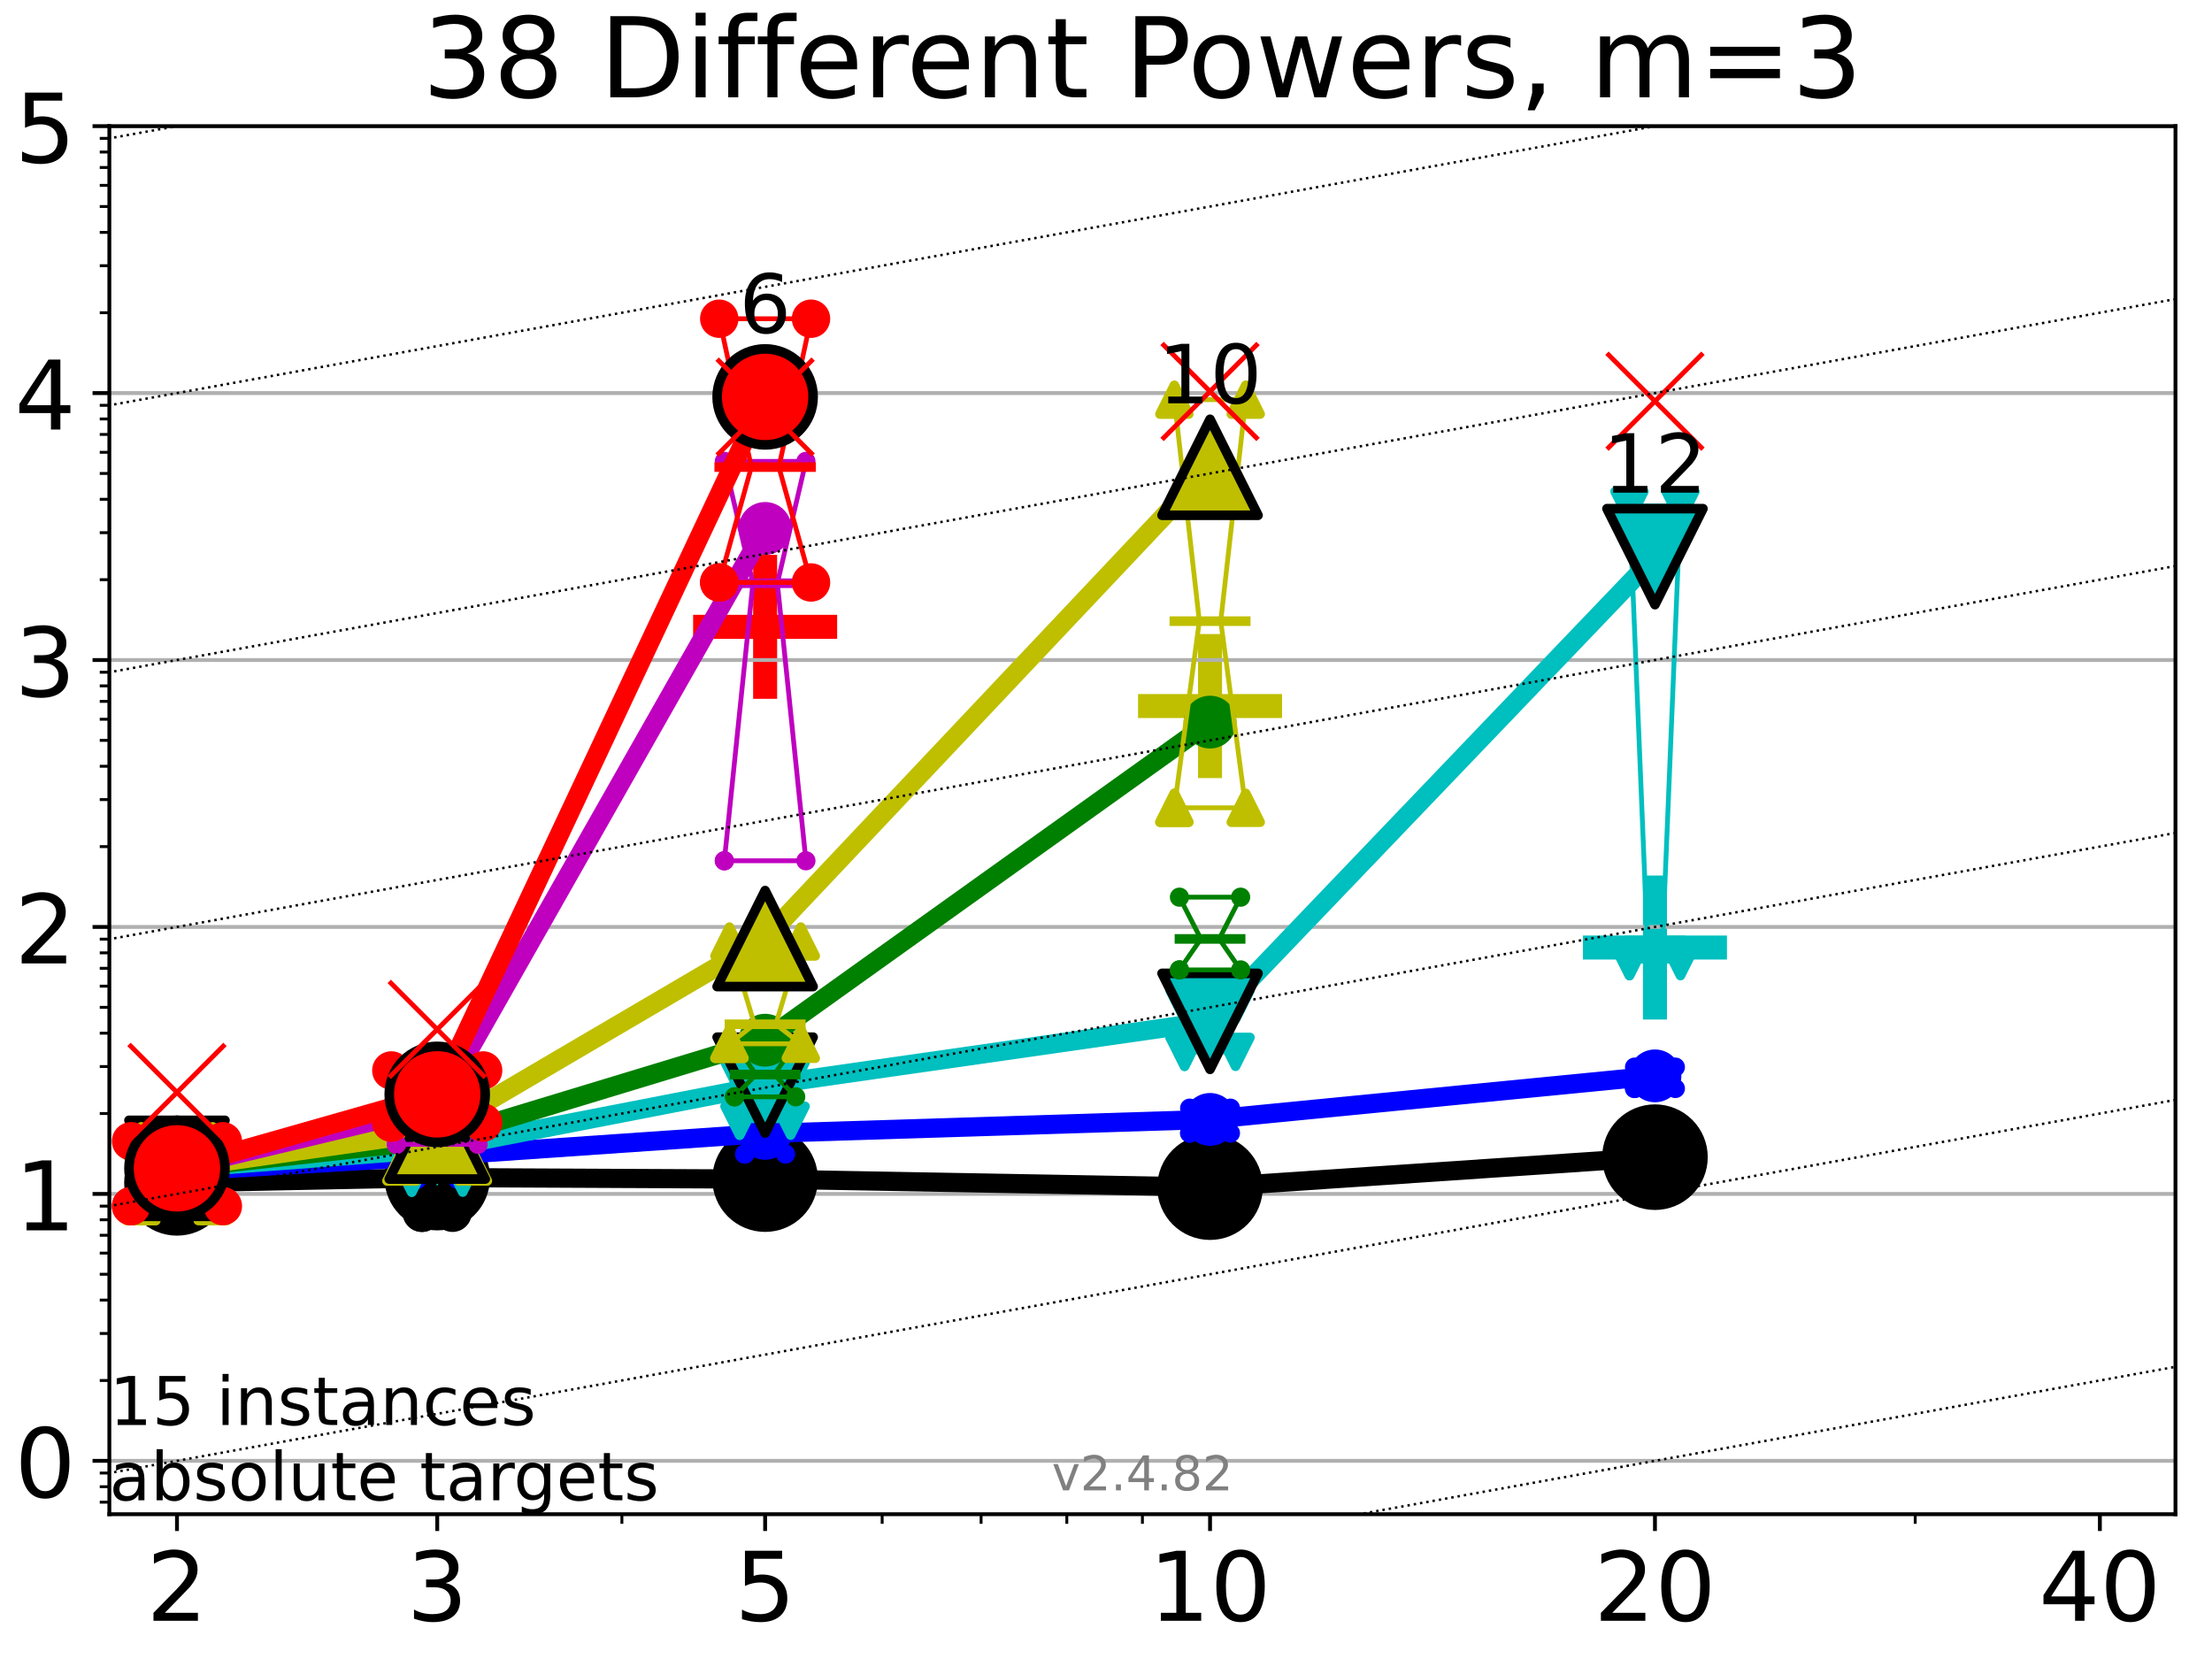 <?xml version="1.0" encoding="utf-8" standalone="no"?>
<!DOCTYPE svg PUBLIC "-//W3C//DTD SVG 1.1//EN"
  "http://www.w3.org/Graphics/SVG/1.1/DTD/svg11.dtd">
<!-- Created with matplotlib (https://matplotlib.org/) -->
<svg height="345.6pt" version="1.1" viewBox="0 0 460.8 345.6" width="460.8pt" xmlns="http://www.w3.org/2000/svg" xmlns:xlink="http://www.w3.org/1999/xlink">
 <defs>
  <style type="text/css">*{stroke-linecap:butt;stroke-linejoin:round;}</style>
 </defs>
 <g id="figure_1">
  <g id="patch_1">
   <path d="M 0 345.6 
L 460.8 345.6 
L 460.8 0 
L 0 0 
z
" style="fill:#ffffff;"/>
  </g>
  <g id="axes_1">
   <g id="patch_2">
    <path d="M 22.78 315.44 
L 453.192 315.44 
L 453.192 26.28 
L 22.78 26.28 
z
" style="fill:#ffffff;"/>
   </g>
   <g id="line2d_1">
    <defs>
     <path d="M -15 0 
L 15 0 
M 0 15 
L 0 -15 
" id="m3d47a02ea6" style="stroke:#00bfbf;stroke-width:5;"/>
    </defs>
    <g clip-path="url(#p5dde1135f2)">
     <use style="fill:#00bfbf;stroke:#00bfbf;stroke-width:5;" x="344.758" xlink:href="#m3d47a02ea6" y="197.386"/>
    </g>
   </g>
   <g id="line2d_2">
    <defs>
     <path d="M -15 0 
L 15 0 
M 0 15 
L 0 -15 
" id="ma3cba80497" style="stroke:#bfbf00;stroke-width:5;"/>
    </defs>
    <g clip-path="url(#p5dde1135f2)">
     <use style="fill:#bfbf00;stroke:#bfbf00;stroke-width:5;" x="252.074" xlink:href="#ma3cba80497" y="147.086"/>
    </g>
   </g>
   <g id="line2d_3">
    <defs>
     <path d="M -15 0 
L 15 0 
M 0 15 
L 0 -15 
" id="m01f68d22d4" style="stroke:#ff0000;stroke-width:5;"/>
    </defs>
    <g clip-path="url(#p5dde1135f2)">
     <use style="fill:#ff0000;stroke:#ff0000;stroke-width:5;" x="159.39" xlink:href="#m01f68d22d4" y="130.577"/>
    </g>
   </g>
   <g id="matplotlib.axis_1">
    <g id="xtick_1">
     <g id="line2d_4">
      <defs>
       <path d="M 0 0 
L 0 3.5 
" id="m776d23deed" style="stroke:#000000;stroke-width:0.8;"/>
      </defs>
      <g>
       <use style="stroke:#000000;stroke-width:0.8;" x="36.868" xlink:href="#m776d23deed" y="315.44"/>
      </g>
     </g>
     <g id="text_1">
      <!-- 2 -->
      <g transform="translate(30.506 337.637)scale(0.2 -0.2)">
       <defs>
        <path d="M 19.188 8.297 
L 53.609 8.297 
L 53.609 0 
L 7.328 0 
L 7.328 8.297 
Q 12.938 14.109 22.625 23.891 
Q 32.328 33.688 34.812 36.531 
Q 39.547 41.844 41.422 45.531 
Q 43.312 49.219 43.312 52.781 
Q 43.312 58.594 39.234 62.25 
Q 35.156 65.922 28.609 65.922 
Q 23.969 65.922 18.812 64.312 
Q 13.672 62.703 7.812 59.422 
L 7.812 69.391 
Q 13.766 71.781 18.938 73 
Q 24.125 74.219 28.422 74.219 
Q 39.75 74.219 46.484 68.547 
Q 53.219 62.891 53.219 53.422 
Q 53.219 48.922 51.531 44.891 
Q 49.859 40.875 45.406 35.406 
Q 44.188 33.984 37.641 27.219 
Q 31.109 20.453 19.188 8.297 
z
" id="DejaVuSans-50"/>
       </defs>
       <use xlink:href="#DejaVuSans-50"/>
      </g>
     </g>
    </g>
    <g id="xtick_2">
     <g id="line2d_5">
      <g>
       <use style="stroke:#000000;stroke-width:0.8;" x="91.085" xlink:href="#m776d23deed" y="315.44"/>
      </g>
     </g>
     <g id="text_2">
      <!-- 3 -->
      <g transform="translate(84.723 337.637)scale(0.2 -0.2)">
       <defs>
        <path d="M 40.578 39.312 
Q 47.656 37.797 51.625 33 
Q 55.609 28.219 55.609 21.188 
Q 55.609 10.406 48.188 4.484 
Q 40.766 -1.422 27.094 -1.422 
Q 22.516 -1.422 17.656 -0.516 
Q 12.797 0.391 7.625 2.203 
L 7.625 11.719 
Q 11.719 9.328 16.594 8.109 
Q 21.484 6.891 26.812 6.891 
Q 36.078 6.891 40.938 10.547 
Q 45.797 14.203 45.797 21.188 
Q 45.797 27.641 41.281 31.266 
Q 36.766 34.906 28.719 34.906 
L 20.219 34.906 
L 20.219 43.016 
L 29.109 43.016 
Q 36.375 43.016 40.234 45.922 
Q 44.094 48.828 44.094 54.297 
Q 44.094 59.906 40.109 62.906 
Q 36.141 65.922 28.719 65.922 
Q 24.656 65.922 20.016 65.031 
Q 15.375 64.156 9.812 62.312 
L 9.812 71.094 
Q 15.438 72.656 20.344 73.438 
Q 25.25 74.219 29.594 74.219 
Q 40.828 74.219 47.359 69.109 
Q 53.906 64.016 53.906 55.328 
Q 53.906 49.266 50.438 45.094 
Q 46.969 40.922 40.578 39.312 
z
" id="DejaVuSans-51"/>
       </defs>
       <use xlink:href="#DejaVuSans-51"/>
      </g>
     </g>
    </g>
    <g id="xtick_3">
     <g id="line2d_6">
      <g>
       <use style="stroke:#000000;stroke-width:0.8;" x="159.39" xlink:href="#m776d23deed" y="315.44"/>
      </g>
     </g>
     <g id="text_3">
      <!-- 5 -->
      <g transform="translate(153.028 337.637)scale(0.2 -0.2)">
       <defs>
        <path d="M 10.797 72.906 
L 49.516 72.906 
L 49.516 64.594 
L 19.828 64.594 
L 19.828 46.734 
Q 21.969 47.469 24.109 47.828 
Q 26.266 48.188 28.422 48.188 
Q 40.625 48.188 47.75 41.5 
Q 54.891 34.812 54.891 23.391 
Q 54.891 11.625 47.562 5.094 
Q 40.234 -1.422 26.906 -1.422 
Q 22.312 -1.422 17.547 -0.641 
Q 12.797 0.141 7.719 1.703 
L 7.719 11.625 
Q 12.109 9.234 16.797 8.062 
Q 21.484 6.891 26.703 6.891 
Q 35.156 6.891 40.078 11.328 
Q 45.016 15.766 45.016 23.391 
Q 45.016 31 40.078 35.438 
Q 35.156 39.891 26.703 39.891 
Q 22.75 39.891 18.812 39.016 
Q 14.891 38.141 10.797 36.281 
z
" id="DejaVuSans-53"/>
       </defs>
       <use xlink:href="#DejaVuSans-53"/>
      </g>
     </g>
    </g>
    <g id="xtick_4">
     <g id="line2d_7">
      <g>
       <use style="stroke:#000000;stroke-width:0.8;" x="252.074" xlink:href="#m776d23deed" y="315.44"/>
      </g>
     </g>
     <g id="text_4">
      <!-- 10 -->
      <g transform="translate(239.349 337.637)scale(0.2 -0.2)">
       <defs>
        <path d="M 12.406 8.297 
L 28.516 8.297 
L 28.516 63.922 
L 10.984 60.406 
L 10.984 69.391 
L 28.422 72.906 
L 38.281 72.906 
L 38.281 8.297 
L 54.391 8.297 
L 54.391 0 
L 12.406 0 
z
" id="DejaVuSans-49"/>
        <path d="M 31.781 66.406 
Q 24.172 66.406 20.328 58.906 
Q 16.5 51.422 16.5 36.375 
Q 16.5 21.391 20.328 13.891 
Q 24.172 6.391 31.781 6.391 
Q 39.453 6.391 43.281 13.891 
Q 47.125 21.391 47.125 36.375 
Q 47.125 51.422 43.281 58.906 
Q 39.453 66.406 31.781 66.406 
z
M 31.781 74.219 
Q 44.047 74.219 50.516 64.516 
Q 56.984 54.828 56.984 36.375 
Q 56.984 17.969 50.516 8.266 
Q 44.047 -1.422 31.781 -1.422 
Q 19.531 -1.422 13.062 8.266 
Q 6.594 17.969 6.594 36.375 
Q 6.594 54.828 13.062 64.516 
Q 19.531 74.219 31.781 74.219 
z
" id="DejaVuSans-48"/>
       </defs>
       <use xlink:href="#DejaVuSans-49"/>
       <use x="63.623" xlink:href="#DejaVuSans-48"/>
      </g>
     </g>
    </g>
    <g id="xtick_5">
     <g id="line2d_8">
      <g>
       <use style="stroke:#000000;stroke-width:0.8;" x="344.758" xlink:href="#m776d23deed" y="315.44"/>
      </g>
     </g>
     <g id="text_5">
      <!-- 20 -->
      <g transform="translate(332.033 337.637)scale(0.2 -0.2)">
       <use xlink:href="#DejaVuSans-50"/>
       <use x="63.623" xlink:href="#DejaVuSans-48"/>
      </g>
     </g>
    </g>
    <g id="xtick_6">
     <g id="line2d_9">
      <g>
       <use style="stroke:#000000;stroke-width:0.8;" x="437.443" xlink:href="#m776d23deed" y="315.44"/>
      </g>
     </g>
     <g id="text_6">
      <!-- 40 -->
      <g transform="translate(424.718 337.637)scale(0.2 -0.2)">
       <defs>
        <path d="M 37.797 64.312 
L 12.891 25.391 
L 37.797 25.391 
z
M 35.203 72.906 
L 47.609 72.906 
L 47.609 25.391 
L 58.016 25.391 
L 58.016 17.188 
L 47.609 17.188 
L 47.609 0 
L 37.797 0 
L 37.797 17.188 
L 4.891 17.188 
L 4.891 26.703 
z
" id="DejaVuSans-52"/>
       </defs>
       <use xlink:href="#DejaVuSans-52"/>
       <use x="63.623" xlink:href="#DejaVuSans-48"/>
      </g>
     </g>
    </g>
    <g id="xtick_7">
     <g id="line2d_10">
      <defs>
       <path d="M 0 0 
L 0 2 
" id="m9eaf7eb44b" style="stroke:#000000;stroke-width:0.6;"/>
      </defs>
      <g>
       <use style="stroke:#000000;stroke-width:0.6;" x="129.552" xlink:href="#m9eaf7eb44b" y="315.44"/>
      </g>
     </g>
    </g>
    <g id="xtick_8">
     <g id="line2d_11">
      <g>
       <use style="stroke:#000000;stroke-width:0.6;" x="183.769" xlink:href="#m9eaf7eb44b" y="315.44"/>
      </g>
     </g>
    </g>
    <g id="xtick_9">
     <g id="line2d_12">
      <g>
       <use style="stroke:#000000;stroke-width:0.6;" x="204.381" xlink:href="#m9eaf7eb44b" y="315.44"/>
      </g>
     </g>
    </g>
    <g id="xtick_10">
     <g id="line2d_13">
      <g>
       <use style="stroke:#000000;stroke-width:0.6;" x="222.237" xlink:href="#m9eaf7eb44b" y="315.44"/>
      </g>
     </g>
    </g>
    <g id="xtick_11">
     <g id="line2d_14">
      <g>
       <use style="stroke:#000000;stroke-width:0.6;" x="237.986" xlink:href="#m9eaf7eb44b" y="315.44"/>
      </g>
     </g>
    </g>
    <g id="xtick_12">
     <g id="line2d_15">
      <g>
       <use style="stroke:#000000;stroke-width:0.6;" x="398.975" xlink:href="#m9eaf7eb44b" y="315.44"/>
      </g>
     </g>
    </g>
   </g>
   <g id="matplotlib.axis_2">
    <g id="ytick_1">
     <g id="line2d_16">
      <path clip-path="url(#p5dde1135f2)" d="M 22.78 304.318 
L 453.192 304.318 
" style="fill:none;stroke:#b0b0b0;stroke-linecap:square;stroke-width:0.8;"/>
     </g>
     <g id="line2d_17">
      <defs>
       <path d="M 0 0 
L -3.5 0 
" id="m640c7be5aa" style="stroke:#000000;stroke-width:0.8;"/>
      </defs>
      <g>
       <use style="stroke:#000000;stroke-width:0.8;" x="22.78" xlink:href="#m640c7be5aa" y="304.318"/>
      </g>
     </g>
     <g id="text_7">
      <!-- 0 -->
      <g transform="translate(3.055 311.917)scale(0.2 -0.2)">
       <use xlink:href="#DejaVuSans-48"/>
      </g>
     </g>
    </g>
    <g id="ytick_2">
     <g id="line2d_18">
      <path clip-path="url(#p5dde1135f2)" d="M 22.78 248.711 
L 453.192 248.711 
" style="fill:none;stroke:#b0b0b0;stroke-linecap:square;stroke-width:0.8;"/>
     </g>
     <g id="line2d_19">
      <g>
       <use style="stroke:#000000;stroke-width:0.8;" x="22.78" xlink:href="#m640c7be5aa" y="248.711"/>
      </g>
     </g>
     <g id="text_8">
      <!-- 1 -->
      <g transform="translate(3.055 256.309)scale(0.2 -0.2)">
       <use xlink:href="#DejaVuSans-49"/>
      </g>
     </g>
    </g>
    <g id="ytick_3">
     <g id="line2d_20">
      <path clip-path="url(#p5dde1135f2)" d="M 22.78 193.103 
L 453.192 193.103 
" style="fill:none;stroke:#b0b0b0;stroke-linecap:square;stroke-width:0.8;"/>
     </g>
     <g id="line2d_21">
      <g>
       <use style="stroke:#000000;stroke-width:0.8;" x="22.78" xlink:href="#m640c7be5aa" y="193.103"/>
      </g>
     </g>
     <g id="text_9">
      <!-- 2 -->
      <g transform="translate(3.055 200.702)scale(0.2 -0.2)">
       <use xlink:href="#DejaVuSans-50"/>
      </g>
     </g>
    </g>
    <g id="ytick_4">
     <g id="line2d_22">
      <path clip-path="url(#p5dde1135f2)" d="M 22.78 137.495 
L 453.192 137.495 
" style="fill:none;stroke:#b0b0b0;stroke-linecap:square;stroke-width:0.8;"/>
     </g>
     <g id="line2d_23">
      <g>
       <use style="stroke:#000000;stroke-width:0.8;" x="22.78" xlink:href="#m640c7be5aa" y="137.495"/>
      </g>
     </g>
     <g id="text_10">
      <!-- 3 -->
      <g transform="translate(3.055 145.094)scale(0.2 -0.2)">
       <use xlink:href="#DejaVuSans-51"/>
      </g>
     </g>
    </g>
    <g id="ytick_5">
     <g id="line2d_24">
      <path clip-path="url(#p5dde1135f2)" d="M 22.78 81.888 
L 453.192 81.888 
" style="fill:none;stroke:#b0b0b0;stroke-linecap:square;stroke-width:0.8;"/>
     </g>
     <g id="line2d_25">
      <g>
       <use style="stroke:#000000;stroke-width:0.8;" x="22.78" xlink:href="#m640c7be5aa" y="81.888"/>
      </g>
     </g>
     <g id="text_11">
      <!-- 4 -->
      <g transform="translate(3.055 89.486)scale(0.2 -0.2)">
       <use xlink:href="#DejaVuSans-52"/>
      </g>
     </g>
    </g>
    <g id="ytick_6">
     <g id="line2d_26">
      <path clip-path="url(#p5dde1135f2)" d="M 22.78 26.28 
L 453.192 26.28 
" style="fill:none;stroke:#b0b0b0;stroke-linecap:square;stroke-width:0.8;"/>
     </g>
     <g id="line2d_27">
      <g>
       <use style="stroke:#000000;stroke-width:0.8;" x="22.78" xlink:href="#m640c7be5aa" y="26.28"/>
      </g>
     </g>
     <g id="text_12">
      <!-- 5 -->
      <g transform="translate(3.055 33.878)scale(0.2 -0.2)">
       <use xlink:href="#DejaVuSans-53"/>
      </g>
     </g>
    </g>
    <g id="ytick_7">
     <g id="line2d_28">
      <defs>
       <path d="M 0 0 
L -2 0 
" id="m0487f1f75f" style="stroke:#000000;stroke-width:0.6;"/>
      </defs>
      <g>
       <use style="stroke:#000000;stroke-width:0.6;" x="22.78" xlink:href="#m0487f1f75f" y="312.932"/>
      </g>
     </g>
    </g>
    <g id="ytick_8">
     <g id="line2d_29">
      <g>
       <use style="stroke:#000000;stroke-width:0.6;" x="22.78" xlink:href="#m0487f1f75f" y="309.707"/>
      </g>
     </g>
    </g>
    <g id="ytick_9">
     <g id="line2d_30">
      <g>
       <use style="stroke:#000000;stroke-width:0.6;" x="22.78" xlink:href="#m0487f1f75f" y="306.863"/>
      </g>
     </g>
    </g>
    <g id="ytick_10">
     <g id="line2d_31">
      <g>
       <use style="stroke:#000000;stroke-width:0.6;" x="22.78" xlink:href="#m0487f1f75f" y="287.579"/>
      </g>
     </g>
    </g>
    <g id="ytick_11">
     <g id="line2d_32">
      <g>
       <use style="stroke:#000000;stroke-width:0.6;" x="22.78" xlink:href="#m0487f1f75f" y="277.787"/>
      </g>
     </g>
    </g>
    <g id="ytick_12">
     <g id="line2d_33">
      <g>
       <use style="stroke:#000000;stroke-width:0.6;" x="22.78" xlink:href="#m0487f1f75f" y="270.839"/>
      </g>
     </g>
    </g>
    <g id="ytick_13">
     <g id="line2d_34">
      <g>
       <use style="stroke:#000000;stroke-width:0.6;" x="22.78" xlink:href="#m0487f1f75f" y="265.45"/>
      </g>
     </g>
    </g>
    <g id="ytick_14">
     <g id="line2d_35">
      <g>
       <use style="stroke:#000000;stroke-width:0.6;" x="22.78" xlink:href="#m0487f1f75f" y="261.047"/>
      </g>
     </g>
    </g>
    <g id="ytick_15">
     <g id="line2d_36">
      <g>
       <use style="stroke:#000000;stroke-width:0.6;" x="22.78" xlink:href="#m0487f1f75f" y="257.325"/>
      </g>
     </g>
    </g>
    <g id="ytick_16">
     <g id="line2d_37">
      <g>
       <use style="stroke:#000000;stroke-width:0.6;" x="22.78" xlink:href="#m0487f1f75f" y="254.1"/>
      </g>
     </g>
    </g>
    <g id="ytick_17">
     <g id="line2d_38">
      <g>
       <use style="stroke:#000000;stroke-width:0.6;" x="22.78" xlink:href="#m0487f1f75f" y="251.255"/>
      </g>
     </g>
    </g>
    <g id="ytick_18">
     <g id="line2d_39">
      <g>
       <use style="stroke:#000000;stroke-width:0.6;" x="22.78" xlink:href="#m0487f1f75f" y="231.971"/>
      </g>
     </g>
    </g>
    <g id="ytick_19">
     <g id="line2d_40">
      <g>
       <use style="stroke:#000000;stroke-width:0.6;" x="22.78" xlink:href="#m0487f1f75f" y="222.179"/>
      </g>
     </g>
    </g>
    <g id="ytick_20">
     <g id="line2d_41">
      <g>
       <use style="stroke:#000000;stroke-width:0.6;" x="22.78" xlink:href="#m0487f1f75f" y="215.232"/>
      </g>
     </g>
    </g>
    <g id="ytick_21">
     <g id="line2d_42">
      <g>
       <use style="stroke:#000000;stroke-width:0.6;" x="22.78" xlink:href="#m0487f1f75f" y="209.843"/>
      </g>
     </g>
    </g>
    <g id="ytick_22">
     <g id="line2d_43">
      <g>
       <use style="stroke:#000000;stroke-width:0.6;" x="22.78" xlink:href="#m0487f1f75f" y="205.44"/>
      </g>
     </g>
    </g>
    <g id="ytick_23">
     <g id="line2d_44">
      <g>
       <use style="stroke:#000000;stroke-width:0.6;" x="22.78" xlink:href="#m0487f1f75f" y="201.717"/>
      </g>
     </g>
    </g>
    <g id="ytick_24">
     <g id="line2d_45">
      <g>
       <use style="stroke:#000000;stroke-width:0.6;" x="22.78" xlink:href="#m0487f1f75f" y="198.492"/>
      </g>
     </g>
    </g>
    <g id="ytick_25">
     <g id="line2d_46">
      <g>
       <use style="stroke:#000000;stroke-width:0.6;" x="22.78" xlink:href="#m0487f1f75f" y="195.648"/>
      </g>
     </g>
    </g>
    <g id="ytick_26">
     <g id="line2d_47">
      <g>
       <use style="stroke:#000000;stroke-width:0.6;" x="22.78" xlink:href="#m0487f1f75f" y="176.364"/>
      </g>
     </g>
    </g>
    <g id="ytick_27">
     <g id="line2d_48">
      <g>
       <use style="stroke:#000000;stroke-width:0.6;" x="22.78" xlink:href="#m0487f1f75f" y="166.571"/>
      </g>
     </g>
    </g>
    <g id="ytick_28">
     <g id="line2d_49">
      <g>
       <use style="stroke:#000000;stroke-width:0.6;" x="22.78" xlink:href="#m0487f1f75f" y="159.624"/>
      </g>
     </g>
    </g>
    <g id="ytick_29">
     <g id="line2d_50">
      <g>
       <use style="stroke:#000000;stroke-width:0.6;" x="22.78" xlink:href="#m0487f1f75f" y="154.235"/>
      </g>
     </g>
    </g>
    <g id="ytick_30">
     <g id="line2d_51">
      <g>
       <use style="stroke:#000000;stroke-width:0.6;" x="22.78" xlink:href="#m0487f1f75f" y="149.832"/>
      </g>
     </g>
    </g>
    <g id="ytick_31">
     <g id="line2d_52">
      <g>
       <use style="stroke:#000000;stroke-width:0.6;" x="22.78" xlink:href="#m0487f1f75f" y="146.109"/>
      </g>
     </g>
    </g>
    <g id="ytick_32">
     <g id="line2d_53">
      <g>
       <use style="stroke:#000000;stroke-width:0.6;" x="22.78" xlink:href="#m0487f1f75f" y="142.884"/>
      </g>
     </g>
    </g>
    <g id="ytick_33">
     <g id="line2d_54">
      <g>
       <use style="stroke:#000000;stroke-width:0.6;" x="22.78" xlink:href="#m0487f1f75f" y="140.04"/>
      </g>
     </g>
    </g>
    <g id="ytick_34">
     <g id="line2d_55">
      <g>
       <use style="stroke:#000000;stroke-width:0.6;" x="22.78" xlink:href="#m0487f1f75f" y="120.756"/>
      </g>
     </g>
    </g>
    <g id="ytick_35">
     <g id="line2d_56">
      <g>
       <use style="stroke:#000000;stroke-width:0.6;" x="22.78" xlink:href="#m0487f1f75f" y="110.964"/>
      </g>
     </g>
    </g>
    <g id="ytick_36">
     <g id="line2d_57">
      <g>
       <use style="stroke:#000000;stroke-width:0.6;" x="22.78" xlink:href="#m0487f1f75f" y="104.016"/>
      </g>
     </g>
    </g>
    <g id="ytick_37">
     <g id="line2d_58">
      <g>
       <use style="stroke:#000000;stroke-width:0.6;" x="22.78" xlink:href="#m0487f1f75f" y="98.627"/>
      </g>
     </g>
    </g>
    <g id="ytick_38">
     <g id="line2d_59">
      <g>
       <use style="stroke:#000000;stroke-width:0.6;" x="22.78" xlink:href="#m0487f1f75f" y="94.224"/>
      </g>
     </g>
    </g>
    <g id="ytick_39">
     <g id="line2d_60">
      <g>
       <use style="stroke:#000000;stroke-width:0.6;" x="22.78" xlink:href="#m0487f1f75f" y="90.501"/>
      </g>
     </g>
    </g>
    <g id="ytick_40">
     <g id="line2d_61">
      <g>
       <use style="stroke:#000000;stroke-width:0.6;" x="22.78" xlink:href="#m0487f1f75f" y="87.277"/>
      </g>
     </g>
    </g>
    <g id="ytick_41">
     <g id="line2d_62">
      <g>
       <use style="stroke:#000000;stroke-width:0.6;" x="22.78" xlink:href="#m0487f1f75f" y="84.432"/>
      </g>
     </g>
    </g>
    <g id="ytick_42">
     <g id="line2d_63">
      <g>
       <use style="stroke:#000000;stroke-width:0.6;" x="22.78" xlink:href="#m0487f1f75f" y="65.148"/>
      </g>
     </g>
    </g>
    <g id="ytick_43">
     <g id="line2d_64">
      <g>
       <use style="stroke:#000000;stroke-width:0.6;" x="22.78" xlink:href="#m0487f1f75f" y="55.356"/>
      </g>
     </g>
    </g>
    <g id="ytick_44">
     <g id="line2d_65">
      <g>
       <use style="stroke:#000000;stroke-width:0.6;" x="22.78" xlink:href="#m0487f1f75f" y="48.409"/>
      </g>
     </g>
    </g>
    <g id="ytick_45">
     <g id="line2d_66">
      <g>
       <use style="stroke:#000000;stroke-width:0.6;" x="22.78" xlink:href="#m0487f1f75f" y="43.02"/>
      </g>
     </g>
    </g>
    <g id="ytick_46">
     <g id="line2d_67">
      <g>
       <use style="stroke:#000000;stroke-width:0.6;" x="22.78" xlink:href="#m0487f1f75f" y="38.617"/>
      </g>
     </g>
    </g>
    <g id="ytick_47">
     <g id="line2d_68">
      <g>
       <use style="stroke:#000000;stroke-width:0.6;" x="22.78" xlink:href="#m0487f1f75f" y="34.894"/>
      </g>
     </g>
    </g>
    <g id="ytick_48">
     <g id="line2d_69">
      <g>
       <use style="stroke:#000000;stroke-width:0.6;" x="22.78" xlink:href="#m0487f1f75f" y="31.669"/>
      </g>
     </g>
    </g>
    <g id="ytick_49">
     <g id="line2d_70">
      <g>
       <use style="stroke:#000000;stroke-width:0.6;" x="22.78" xlink:href="#m0487f1f75f" y="28.824"/>
      </g>
     </g>
    </g>
   </g>
   <g id="line2d_71">
    <path clip-path="url(#p5dde1135f2)" d="M 33.682 251.255 
L 35.912 248.711 
L 33.682 239.737 
L 40.054 239.737 
L 37.824 248.711 
L 40.054 251.255 
L 33.682 251.255 
" style="fill:none;stroke:#000000;stroke-linecap:square;"/>
   </g>
   <g id="line2d_72">
    <path clip-path="url(#p5dde1135f2)" d="M 33.682 251.255 
L 40.054 251.255 
L 40.054 239.737 
L 33.682 239.737 
L 33.682 251.255 
" style="fill:none;"/>
    <defs>
     <path d="M 0 3 
C 0.796 3 1.559 2.684 2.121 2.121 
C 2.684 1.559 3 0.796 3 0 
C 3 -0.796 2.684 -1.559 2.121 -2.121 
C 1.559 -2.684 0.796 -3 0 -3 
C -0.796 -3 -1.559 -2.684 -2.121 -2.121 
C -2.684 -1.559 -3 -0.796 -3 0 
C -3 0.796 -2.684 1.559 -2.121 2.121 
C -1.559 2.684 -0.796 3 0 3 
z
" id="ma4f1a039ee" style="stroke:#000000;stroke-width:2;"/>
    </defs>
    <g clip-path="url(#p5dde1135f2)">
     <use style="stroke:#000000;stroke-width:2;" x="33.682" xlink:href="#ma4f1a039ee" y="251.255"/>
     <use style="stroke:#000000;stroke-width:2;" x="40.054" xlink:href="#ma4f1a039ee" y="251.255"/>
     <use style="stroke:#000000;stroke-width:2;" x="40.054" xlink:href="#ma4f1a039ee" y="239.737"/>
     <use style="stroke:#000000;stroke-width:2;" x="33.682" xlink:href="#ma4f1a039ee" y="239.737"/>
     <use style="stroke:#000000;stroke-width:2;" x="33.682" xlink:href="#ma4f1a039ee" y="251.255"/>
    </g>
   </g>
   <g id="line2d_73">
    <path clip-path="url(#p5dde1135f2)" d="M 33.682 248.711 
L 40.054 248.711 
" style="fill:none;stroke:#000000;stroke-linecap:square;stroke-width:2;"/>
   </g>
   <g id="line2d_74">
    <path clip-path="url(#p5dde1135f2)" d="M 87.899 252.636 
L 90.129 245.688 
L 87.899 240.874 
L 94.271 240.874 
L 92.041 245.688 
L 94.271 252.636 
L 87.899 252.636 
" style="fill:none;stroke:#000000;stroke-linecap:square;"/>
   </g>
   <g id="line2d_75">
    <path clip-path="url(#p5dde1135f2)" d="M 87.899 252.636 
L 94.271 252.636 
L 94.271 240.874 
L 87.899 240.874 
L 87.899 252.636 
" style="fill:none;"/>
    <g clip-path="url(#p5dde1135f2)">
     <use style="stroke:#000000;stroke-width:2;" x="87.899" xlink:href="#ma4f1a039ee" y="252.636"/>
     <use style="stroke:#000000;stroke-width:2;" x="94.271" xlink:href="#ma4f1a039ee" y="252.636"/>
     <use style="stroke:#000000;stroke-width:2;" x="94.271" xlink:href="#ma4f1a039ee" y="240.874"/>
     <use style="stroke:#000000;stroke-width:2;" x="87.899" xlink:href="#ma4f1a039ee" y="240.874"/>
     <use style="stroke:#000000;stroke-width:2;" x="87.899" xlink:href="#ma4f1a039ee" y="252.636"/>
    </g>
   </g>
   <g id="line2d_76">
    <path clip-path="url(#p5dde1135f2)" d="M 87.899 245.688 
L 94.271 245.688 
" style="fill:none;stroke:#000000;stroke-linecap:square;stroke-width:2;"/>
   </g>
   <g id="line2d_77">
    <path clip-path="url(#p5dde1135f2)" d="M 156.204 249.446 
L 158.434 245.974 
L 156.204 241.463 
L 162.576 241.463 
L 160.346 245.974 
L 162.576 249.446 
L 156.204 249.446 
" style="fill:none;stroke:#000000;stroke-linecap:square;"/>
   </g>
   <g id="line2d_78">
    <path clip-path="url(#p5dde1135f2)" d="M 156.204 249.446 
L 162.576 249.446 
L 162.576 241.463 
L 156.204 241.463 
L 156.204 249.446 
" style="fill:none;"/>
    <g clip-path="url(#p5dde1135f2)">
     <use style="stroke:#000000;stroke-width:2;" x="156.204" xlink:href="#ma4f1a039ee" y="249.446"/>
     <use style="stroke:#000000;stroke-width:2;" x="162.576" xlink:href="#ma4f1a039ee" y="249.446"/>
     <use style="stroke:#000000;stroke-width:2;" x="162.576" xlink:href="#ma4f1a039ee" y="241.463"/>
     <use style="stroke:#000000;stroke-width:2;" x="156.204" xlink:href="#ma4f1a039ee" y="241.463"/>
     <use style="stroke:#000000;stroke-width:2;" x="156.204" xlink:href="#ma4f1a039ee" y="249.446"/>
    </g>
   </g>
   <g id="line2d_79">
    <path clip-path="url(#p5dde1135f2)" d="M 156.204 245.974 
L 162.576 245.974 
" style="fill:none;stroke:#000000;stroke-linecap:square;stroke-width:2;"/>
   </g>
   <g id="line2d_80">
    <path clip-path="url(#p5dde1135f2)" d="M 248.888 250.205 
L 251.118 246.852 
L 248.888 244.714 
L 255.26 244.714 
L 253.03 246.852 
L 255.26 250.205 
L 248.888 250.205 
" style="fill:none;stroke:#000000;stroke-linecap:square;"/>
   </g>
   <g id="line2d_81">
    <path clip-path="url(#p5dde1135f2)" d="M 248.888 250.205 
L 255.26 250.205 
L 255.26 244.714 
L 248.888 244.714 
L 248.888 250.205 
" style="fill:none;"/>
    <g clip-path="url(#p5dde1135f2)">
     <use style="stroke:#000000;stroke-width:2;" x="248.888" xlink:href="#ma4f1a039ee" y="250.205"/>
     <use style="stroke:#000000;stroke-width:2;" x="255.26" xlink:href="#ma4f1a039ee" y="250.205"/>
     <use style="stroke:#000000;stroke-width:2;" x="255.26" xlink:href="#ma4f1a039ee" y="244.714"/>
     <use style="stroke:#000000;stroke-width:2;" x="248.888" xlink:href="#ma4f1a039ee" y="244.714"/>
     <use style="stroke:#000000;stroke-width:2;" x="248.888" xlink:href="#ma4f1a039ee" y="250.205"/>
    </g>
   </g>
   <g id="line2d_82">
    <path clip-path="url(#p5dde1135f2)" d="M 248.888 246.852 
L 255.26 246.852 
" style="fill:none;stroke:#000000;stroke-linecap:square;stroke-width:2;"/>
   </g>
   <g id="line2d_83">
    <path clip-path="url(#p5dde1135f2)" d="M 341.572 243.082 
L 343.803 241.108 
L 341.572 238.798 
L 347.945 238.798 
L 345.714 241.108 
L 347.945 243.082 
L 341.572 243.082 
" style="fill:none;stroke:#000000;stroke-linecap:square;"/>
   </g>
   <g id="line2d_84">
    <path clip-path="url(#p5dde1135f2)" d="M 341.572 243.082 
L 347.945 243.082 
L 347.945 238.798 
L 341.572 238.798 
L 341.572 243.082 
" style="fill:none;"/>
    <g clip-path="url(#p5dde1135f2)">
     <use style="stroke:#000000;stroke-width:2;" x="341.572" xlink:href="#ma4f1a039ee" y="243.082"/>
     <use style="stroke:#000000;stroke-width:2;" x="347.945" xlink:href="#ma4f1a039ee" y="243.082"/>
     <use style="stroke:#000000;stroke-width:2;" x="347.945" xlink:href="#ma4f1a039ee" y="238.798"/>
     <use style="stroke:#000000;stroke-width:2;" x="341.572" xlink:href="#ma4f1a039ee" y="238.798"/>
     <use style="stroke:#000000;stroke-width:2;" x="341.572" xlink:href="#ma4f1a039ee" y="243.082"/>
    </g>
   </g>
   <g id="line2d_85">
    <path clip-path="url(#p5dde1135f2)" d="M 341.572 241.108 
L 347.945 241.108 
" style="fill:none;stroke:#000000;stroke-linecap:square;stroke-width:2;"/>
   </g>
   <g id="line2d_86">
    <path clip-path="url(#p5dde1135f2)" d="M 36.868 246.409 
L 91.085 245.312 
" style="fill:none;stroke:#000000;stroke-linecap:square;stroke-width:4;"/>
   </g>
   <g id="line2d_87">
    <path clip-path="url(#p5dde1135f2)" d="M 91.085 245.312 
L 159.39 245.631 
" style="fill:none;stroke:#000000;stroke-linecap:square;stroke-width:4;"/>
   </g>
   <g id="line2d_88">
    <path clip-path="url(#p5dde1135f2)" d="M 159.39 245.631 
L 252.074 247.304 
" style="fill:none;stroke:#000000;stroke-linecap:square;stroke-width:4;"/>
   </g>
   <g id="line2d_89">
    <path clip-path="url(#p5dde1135f2)" d="M 252.074 247.304 
L 344.758 241.061 
" style="fill:none;stroke:#000000;stroke-linecap:square;stroke-width:4;"/>
   </g>
   <g id="line2d_90">
    <path clip-path="url(#p5dde1135f2)" d="M 36.868 246.409 
L 91.085 245.312 
L 159.39 245.631 
L 252.074 247.304 
L 344.758 241.061 
" style="fill:none;"/>
    <defs>
     <path d="M 0 10 
C 2.652 10 5.196 8.946 7.071 7.071 
C 8.946 5.196 10 2.652 10 0 
C 10 -2.652 8.946 -5.196 7.071 -7.071 
C 5.196 -8.946 2.652 -10 0 -10 
C -2.652 -10 -5.196 -8.946 -7.071 -7.071 
C -8.946 -5.196 -10 -2.652 -10 0 
C -10 2.652 -8.946 5.196 -7.071 7.071 
C -5.196 8.946 -2.652 10 0 10 
z
" id="m859604891f" style="stroke:#000000;stroke-width:2;"/>
    </defs>
    <g clip-path="url(#p5dde1135f2)">
     <use style="stroke:#000000;stroke-width:2;" x="36.868" xlink:href="#m859604891f" y="246.409"/>
     <use style="stroke:#000000;stroke-width:2;" x="91.085" xlink:href="#m859604891f" y="245.312"/>
     <use style="stroke:#000000;stroke-width:2;" x="159.39" xlink:href="#m859604891f" y="245.631"/>
     <use style="stroke:#000000;stroke-width:2;" x="252.074" xlink:href="#m859604891f" y="247.304"/>
     <use style="stroke:#000000;stroke-width:2;" x="344.758" xlink:href="#m859604891f" y="241.061"/>
    </g>
   </g>
   <g id="line2d_91">
    <path clip-path="url(#p5dde1135f2)" d="M 32.62 251.255 
L 35.594 248.711 
L 32.62 237.74 
L 41.116 237.74 
L 38.143 248.711 
L 41.116 251.255 
L 32.62 251.255 
" style="fill:none;stroke:#0000ff;stroke-linecap:square;"/>
   </g>
   <g id="line2d_92">
    <path clip-path="url(#p5dde1135f2)" d="M 32.62 251.255 
L 41.116 251.255 
L 41.116 237.74 
L 32.62 237.74 
L 32.62 251.255 
" style="fill:none;"/>
    <defs>
     <path d="M 0 1.5 
C 0.398 1.5 0.779 1.342 1.061 1.061 
C 1.342 0.779 1.5 0.398 1.5 0 
C 1.5 -0.398 1.342 -0.779 1.061 -1.061 
C 0.779 -1.342 0.398 -1.5 0 -1.5 
C -0.398 -1.5 -0.779 -1.342 -1.061 -1.061 
C -1.342 -0.779 -1.5 -0.398 -1.5 0 
C -1.5 0.398 -1.342 0.779 -1.061 1.061 
C -0.779 1.342 -0.398 1.5 0 1.5 
z
" id="mf561aa4647" style="stroke:#0000ff;"/>
    </defs>
    <g clip-path="url(#p5dde1135f2)">
     <use style="fill:#0000ff;stroke:#0000ff;" x="32.62" xlink:href="#mf561aa4647" y="251.255"/>
     <use style="fill:#0000ff;stroke:#0000ff;" x="41.116" xlink:href="#mf561aa4647" y="251.255"/>
     <use style="fill:#0000ff;stroke:#0000ff;" x="41.116" xlink:href="#mf561aa4647" y="237.74"/>
     <use style="fill:#0000ff;stroke:#0000ff;" x="32.62" xlink:href="#mf561aa4647" y="237.74"/>
     <use style="fill:#0000ff;stroke:#0000ff;" x="32.62" xlink:href="#mf561aa4647" y="251.255"/>
    </g>
   </g>
   <g id="line2d_93">
    <path clip-path="url(#p5dde1135f2)" d="M 32.62 248.711 
L 41.116 248.711 
" style="fill:none;stroke:#0000ff;stroke-linecap:square;stroke-width:2;"/>
   </g>
   <g id="line2d_94">
    <path clip-path="url(#p5dde1135f2)" d="M 86.837 245.688 
L 89.811 238.388 
L 86.837 236.617 
L 95.333 236.617 
L 92.359 238.388 
L 95.333 245.688 
L 86.837 245.688 
" style="fill:none;stroke:#0000ff;stroke-linecap:square;"/>
   </g>
   <g id="line2d_95">
    <path clip-path="url(#p5dde1135f2)" d="M 86.837 245.688 
L 95.333 245.688 
L 95.333 236.617 
L 86.837 236.617 
L 86.837 245.688 
" style="fill:none;"/>
    <g clip-path="url(#p5dde1135f2)">
     <use style="fill:#0000ff;stroke:#0000ff;" x="86.837" xlink:href="#mf561aa4647" y="245.688"/>
     <use style="fill:#0000ff;stroke:#0000ff;" x="95.333" xlink:href="#mf561aa4647" y="245.688"/>
     <use style="fill:#0000ff;stroke:#0000ff;" x="95.333" xlink:href="#mf561aa4647" y="236.617"/>
     <use style="fill:#0000ff;stroke:#0000ff;" x="86.837" xlink:href="#mf561aa4647" y="236.617"/>
     <use style="fill:#0000ff;stroke:#0000ff;" x="86.837" xlink:href="#mf561aa4647" y="245.688"/>
    </g>
   </g>
   <g id="line2d_96">
    <path clip-path="url(#p5dde1135f2)" d="M 86.837 238.388 
L 95.333 238.388 
" style="fill:none;stroke:#0000ff;stroke-linecap:square;stroke-width:2;"/>
   </g>
   <g id="line2d_97">
    <path clip-path="url(#p5dde1135f2)" d="M 155.142 240.413 
L 158.116 235.058 
L 155.142 233.985 
L 163.638 233.985 
L 160.665 235.058 
L 163.638 240.413 
L 155.142 240.413 
" style="fill:none;stroke:#0000ff;stroke-linecap:square;"/>
   </g>
   <g id="line2d_98">
    <path clip-path="url(#p5dde1135f2)" d="M 155.142 240.413 
L 163.638 240.413 
L 163.638 233.985 
L 155.142 233.985 
L 155.142 240.413 
" style="fill:none;"/>
    <g clip-path="url(#p5dde1135f2)">
     <use style="fill:#0000ff;stroke:#0000ff;" x="155.142" xlink:href="#mf561aa4647" y="240.413"/>
     <use style="fill:#0000ff;stroke:#0000ff;" x="163.638" xlink:href="#mf561aa4647" y="240.413"/>
     <use style="fill:#0000ff;stroke:#0000ff;" x="163.638" xlink:href="#mf561aa4647" y="233.985"/>
     <use style="fill:#0000ff;stroke:#0000ff;" x="155.142" xlink:href="#mf561aa4647" y="233.985"/>
     <use style="fill:#0000ff;stroke:#0000ff;" x="155.142" xlink:href="#mf561aa4647" y="240.413"/>
    </g>
   </g>
   <g id="line2d_99">
    <path clip-path="url(#p5dde1135f2)" d="M 155.142 235.058 
L 163.638 235.058 
" style="fill:none;stroke:#0000ff;stroke-linecap:square;stroke-width:2;"/>
   </g>
   <g id="line2d_100">
    <path clip-path="url(#p5dde1135f2)" d="M 247.826 236.039 
L 250.8 231.971 
L 247.826 230.85 
L 256.322 230.85 
L 253.349 231.971 
L 256.322 236.039 
L 247.826 236.039 
" style="fill:none;stroke:#0000ff;stroke-linecap:square;"/>
   </g>
   <g id="line2d_101">
    <path clip-path="url(#p5dde1135f2)" d="M 247.826 236.039 
L 256.322 236.039 
L 256.322 230.85 
L 247.826 230.85 
L 247.826 236.039 
" style="fill:none;"/>
    <g clip-path="url(#p5dde1135f2)">
     <use style="fill:#0000ff;stroke:#0000ff;" x="247.826" xlink:href="#mf561aa4647" y="236.039"/>
     <use style="fill:#0000ff;stroke:#0000ff;" x="256.322" xlink:href="#mf561aa4647" y="236.039"/>
     <use style="fill:#0000ff;stroke:#0000ff;" x="256.322" xlink:href="#mf561aa4647" y="230.85"/>
     <use style="fill:#0000ff;stroke:#0000ff;" x="247.826" xlink:href="#mf561aa4647" y="230.85"/>
     <use style="fill:#0000ff;stroke:#0000ff;" x="247.826" xlink:href="#mf561aa4647" y="236.039"/>
    </g>
   </g>
   <g id="line2d_102">
    <path clip-path="url(#p5dde1135f2)" d="M 247.826 231.971 
L 256.322 231.971 
" style="fill:none;stroke:#0000ff;stroke-linecap:square;stroke-width:2;"/>
   </g>
   <g id="line2d_103">
    <path clip-path="url(#p5dde1135f2)" d="M 340.51 226.752 
L 343.484 223.759 
L 340.51 222.3 
L 349.007 222.3 
L 346.033 223.759 
L 349.007 226.752 
L 340.51 226.752 
" style="fill:none;stroke:#0000ff;stroke-linecap:square;"/>
   </g>
   <g id="line2d_104">
    <path clip-path="url(#p5dde1135f2)" d="M 340.51 226.752 
L 349.007 226.752 
L 349.007 222.3 
L 340.51 222.3 
L 340.51 226.752 
" style="fill:none;"/>
    <g clip-path="url(#p5dde1135f2)">
     <use style="fill:#0000ff;stroke:#0000ff;" x="340.51" xlink:href="#mf561aa4647" y="226.752"/>
     <use style="fill:#0000ff;stroke:#0000ff;" x="349.007" xlink:href="#mf561aa4647" y="226.752"/>
     <use style="fill:#0000ff;stroke:#0000ff;" x="349.007" xlink:href="#mf561aa4647" y="222.3"/>
     <use style="fill:#0000ff;stroke:#0000ff;" x="340.51" xlink:href="#mf561aa4647" y="222.3"/>
     <use style="fill:#0000ff;stroke:#0000ff;" x="340.51" xlink:href="#mf561aa4647" y="226.752"/>
    </g>
   </g>
   <g id="line2d_105">
    <path clip-path="url(#p5dde1135f2)" d="M 340.51 223.759 
L 349.007 223.759 
" style="fill:none;stroke:#0000ff;stroke-linecap:square;stroke-width:2;"/>
   </g>
   <g id="line2d_106">
    <path clip-path="url(#p5dde1135f2)" d="M 36.868 244.041 
L 91.085 240.816 
" style="fill:none;stroke:#0000ff;stroke-linecap:square;stroke-width:4;"/>
   </g>
   <g id="line2d_107">
    <path clip-path="url(#p5dde1135f2)" d="M 91.085 240.816 
L 159.39 236.105 
" style="fill:none;stroke:#0000ff;stroke-linecap:square;stroke-width:4;"/>
   </g>
   <g id="line2d_108">
    <path clip-path="url(#p5dde1135f2)" d="M 159.39 236.105 
L 252.074 233.193 
" style="fill:none;stroke:#0000ff;stroke-linecap:square;stroke-width:4;"/>
   </g>
   <g id="line2d_109">
    <path clip-path="url(#p5dde1135f2)" d="M 252.074 233.193 
L 344.758 224.123 
" style="fill:none;stroke:#0000ff;stroke-linecap:square;stroke-width:4;"/>
   </g>
   <g id="line2d_110">
    <path clip-path="url(#p5dde1135f2)" d="M 36.868 244.041 
L 91.085 240.816 
L 159.39 236.105 
L 252.074 233.193 
L 344.758 224.123 
" style="fill:none;"/>
    <defs>
     <path d="M 0 5 
C 1.326 5 2.598 4.473 3.536 3.536 
C 4.473 2.598 5 1.326 5 0 
C 5 -1.326 4.473 -2.598 3.536 -3.536 
C 2.598 -4.473 1.326 -5 0 -5 
C -1.326 -5 -2.598 -4.473 -3.536 -3.536 
C -4.473 -2.598 -5 -1.326 -5 0 
C -5 1.326 -4.473 2.598 -3.536 3.536 
C -2.598 4.473 -1.326 5 0 5 
z
" id="m99acedc915" style="stroke:#0000ff;"/>
    </defs>
    <g clip-path="url(#p5dde1135f2)">
     <use style="fill:#0000ff;stroke:#0000ff;" x="36.868" xlink:href="#m99acedc915" y="244.041"/>
     <use style="fill:#0000ff;stroke:#0000ff;" x="91.085" xlink:href="#m99acedc915" y="240.816"/>
     <use style="fill:#0000ff;stroke:#0000ff;" x="159.39" xlink:href="#m99acedc915" y="236.105"/>
     <use style="fill:#0000ff;stroke:#0000ff;" x="252.074" xlink:href="#m99acedc915" y="233.193"/>
     <use style="fill:#0000ff;stroke:#0000ff;" x="344.758" xlink:href="#m99acedc915" y="224.123"/>
    </g>
   </g>
   <g id="line2d_111">
    <path clip-path="url(#p5dde1135f2)" d="M 31.558 251.255 
L 35.275 248.711 
L 31.558 237.74 
L 42.178 237.74 
L 38.461 248.711 
L 42.178 251.255 
L 31.558 251.255 
" style="fill:none;stroke:#00bfbf;stroke-linecap:square;"/>
   </g>
   <g id="line2d_112">
    <path clip-path="url(#p5dde1135f2)" d="M 31.558 251.255 
L 42.178 251.255 
L 42.178 237.74 
L 31.558 237.74 
L 31.558 251.255 
" style="fill:none;"/>
    <defs>
     <path d="M -0 3 
L 3 -3 
L -3 -3 
z
" id="m6ce2198dc1" style="stroke:#00bfbf;stroke-linejoin:miter;stroke-width:2;"/>
    </defs>
    <g clip-path="url(#p5dde1135f2)">
     <use style="fill:#00bfbf;stroke:#00bfbf;stroke-linejoin:miter;stroke-width:2;" x="31.558" xlink:href="#m6ce2198dc1" y="251.255"/>
     <use style="fill:#00bfbf;stroke:#00bfbf;stroke-linejoin:miter;stroke-width:2;" x="42.178" xlink:href="#m6ce2198dc1" y="251.255"/>
     <use style="fill:#00bfbf;stroke:#00bfbf;stroke-linejoin:miter;stroke-width:2;" x="42.178" xlink:href="#m6ce2198dc1" y="237.74"/>
     <use style="fill:#00bfbf;stroke:#00bfbf;stroke-linejoin:miter;stroke-width:2;" x="31.558" xlink:href="#m6ce2198dc1" y="237.74"/>
     <use style="fill:#00bfbf;stroke:#00bfbf;stroke-linejoin:miter;stroke-width:2;" x="31.558" xlink:href="#m6ce2198dc1" y="251.255"/>
    </g>
   </g>
   <g id="line2d_113">
    <path clip-path="url(#p5dde1135f2)" d="M 31.558 248.711 
L 42.178 248.711 
" style="fill:none;stroke:#00bfbf;stroke-linecap:square;stroke-width:2;"/>
   </g>
   <g id="line2d_114">
    <path clip-path="url(#p5dde1135f2)" d="M 85.775 245.336 
L 89.492 237.36 
L 85.775 235.427 
L 96.395 235.427 
L 92.678 237.36 
L 96.395 245.336 
L 85.775 245.336 
" style="fill:none;stroke:#00bfbf;stroke-linecap:square;"/>
   </g>
   <g id="line2d_115">
    <path clip-path="url(#p5dde1135f2)" d="M 85.775 245.336 
L 96.395 245.336 
L 96.395 235.427 
L 85.775 235.427 
L 85.775 245.336 
" style="fill:none;"/>
    <g clip-path="url(#p5dde1135f2)">
     <use style="fill:#00bfbf;stroke:#00bfbf;stroke-linejoin:miter;stroke-width:2;" x="85.775" xlink:href="#m6ce2198dc1" y="245.336"/>
     <use style="fill:#00bfbf;stroke:#00bfbf;stroke-linejoin:miter;stroke-width:2;" x="96.395" xlink:href="#m6ce2198dc1" y="245.336"/>
     <use style="fill:#00bfbf;stroke:#00bfbf;stroke-linejoin:miter;stroke-width:2;" x="96.395" xlink:href="#m6ce2198dc1" y="235.427"/>
     <use style="fill:#00bfbf;stroke:#00bfbf;stroke-linejoin:miter;stroke-width:2;" x="85.775" xlink:href="#m6ce2198dc1" y="235.427"/>
     <use style="fill:#00bfbf;stroke:#00bfbf;stroke-linejoin:miter;stroke-width:2;" x="85.775" xlink:href="#m6ce2198dc1" y="245.336"/>
    </g>
   </g>
   <g id="line2d_116">
    <path clip-path="url(#p5dde1135f2)" d="M 85.775 237.36 
L 96.395 237.36 
" style="fill:none;stroke:#00bfbf;stroke-linecap:square;stroke-width:2;"/>
   </g>
   <g id="line2d_117">
    <path clip-path="url(#p5dde1135f2)" d="M 154.08 233.465 
L 157.797 229.669 
L 154.08 224.368 
L 164.7 224.368 
L 160.983 229.669 
L 164.7 233.465 
L 154.08 233.465 
" style="fill:none;stroke:#00bfbf;stroke-linecap:square;"/>
   </g>
   <g id="line2d_118">
    <path clip-path="url(#p5dde1135f2)" d="M 154.08 233.465 
L 164.7 233.465 
L 164.7 224.368 
L 154.08 224.368 
L 154.08 233.465 
" style="fill:none;"/>
    <g clip-path="url(#p5dde1135f2)">
     <use style="fill:#00bfbf;stroke:#00bfbf;stroke-linejoin:miter;stroke-width:2;" x="154.08" xlink:href="#m6ce2198dc1" y="233.465"/>
     <use style="fill:#00bfbf;stroke:#00bfbf;stroke-linejoin:miter;stroke-width:2;" x="164.7" xlink:href="#m6ce2198dc1" y="233.465"/>
     <use style="fill:#00bfbf;stroke:#00bfbf;stroke-linejoin:miter;stroke-width:2;" x="164.7" xlink:href="#m6ce2198dc1" y="224.368"/>
     <use style="fill:#00bfbf;stroke:#00bfbf;stroke-linejoin:miter;stroke-width:2;" x="154.08" xlink:href="#m6ce2198dc1" y="224.368"/>
     <use style="fill:#00bfbf;stroke:#00bfbf;stroke-linejoin:miter;stroke-width:2;" x="154.08" xlink:href="#m6ce2198dc1" y="233.465"/>
    </g>
   </g>
   <g id="line2d_119">
    <path clip-path="url(#p5dde1135f2)" d="M 154.08 229.669 
L 164.7 229.669 
" style="fill:none;stroke:#00bfbf;stroke-linecap:square;stroke-width:2;"/>
   </g>
   <g id="line2d_120">
    <path clip-path="url(#p5dde1135f2)" d="M 246.764 219.121 
L 250.481 216.984 
L 246.764 209.341 
L 257.384 209.341 
L 253.667 216.984 
L 257.384 219.121 
L 246.764 219.121 
" style="fill:none;stroke:#00bfbf;stroke-linecap:square;"/>
   </g>
   <g id="line2d_121">
    <path clip-path="url(#p5dde1135f2)" d="M 246.764 219.121 
L 257.384 219.121 
L 257.384 209.341 
L 246.764 209.341 
L 246.764 219.121 
" style="fill:none;"/>
    <g clip-path="url(#p5dde1135f2)">
     <use style="fill:#00bfbf;stroke:#00bfbf;stroke-linejoin:miter;stroke-width:2;" x="246.764" xlink:href="#m6ce2198dc1" y="219.121"/>
     <use style="fill:#00bfbf;stroke:#00bfbf;stroke-linejoin:miter;stroke-width:2;" x="257.384" xlink:href="#m6ce2198dc1" y="219.121"/>
     <use style="fill:#00bfbf;stroke:#00bfbf;stroke-linejoin:miter;stroke-width:2;" x="257.384" xlink:href="#m6ce2198dc1" y="209.341"/>
     <use style="fill:#00bfbf;stroke:#00bfbf;stroke-linejoin:miter;stroke-width:2;" x="246.764" xlink:href="#m6ce2198dc1" y="209.341"/>
     <use style="fill:#00bfbf;stroke:#00bfbf;stroke-linejoin:miter;stroke-width:2;" x="246.764" xlink:href="#m6ce2198dc1" y="219.121"/>
    </g>
   </g>
   <g id="line2d_122">
    <path clip-path="url(#p5dde1135f2)" d="M 246.764 216.984 
L 257.384 216.984 
" style="fill:none;stroke:#00bfbf;stroke-linecap:square;stroke-width:2;"/>
   </g>
   <g id="line2d_123">
    <path clip-path="url(#p5dde1135f2)" d="M 339.448 200.228 
L 343.165 195.917 
L 339.448 105.39 
L 350.069 105.39 
L 346.352 195.917 
L 350.069 200.228 
L 339.448 200.228 
" style="fill:none;stroke:#00bfbf;stroke-linecap:square;"/>
   </g>
   <g id="line2d_124">
    <path clip-path="url(#p5dde1135f2)" d="M 339.448 200.228 
L 350.069 200.228 
L 350.069 105.39 
L 339.448 105.39 
L 339.448 200.228 
" style="fill:none;"/>
    <g clip-path="url(#p5dde1135f2)">
     <use style="fill:#00bfbf;stroke:#00bfbf;stroke-linejoin:miter;stroke-width:2;" x="339.448" xlink:href="#m6ce2198dc1" y="200.228"/>
     <use style="fill:#00bfbf;stroke:#00bfbf;stroke-linejoin:miter;stroke-width:2;" x="350.069" xlink:href="#m6ce2198dc1" y="200.228"/>
     <use style="fill:#00bfbf;stroke:#00bfbf;stroke-linejoin:miter;stroke-width:2;" x="350.069" xlink:href="#m6ce2198dc1" y="105.39"/>
     <use style="fill:#00bfbf;stroke:#00bfbf;stroke-linejoin:miter;stroke-width:2;" x="339.448" xlink:href="#m6ce2198dc1" y="105.39"/>
     <use style="fill:#00bfbf;stroke:#00bfbf;stroke-linejoin:miter;stroke-width:2;" x="339.448" xlink:href="#m6ce2198dc1" y="200.228"/>
    </g>
   </g>
   <g id="line2d_125">
    <path clip-path="url(#p5dde1135f2)" d="M 339.448 195.917 
L 350.069 195.917 
" style="fill:none;stroke:#00bfbf;stroke-linecap:square;stroke-width:2;"/>
   </g>
   <g id="line2d_126">
    <path clip-path="url(#p5dde1135f2)" d="M 36.868 243.386 
L 91.085 239.316 
" style="fill:none;stroke:#00bfbf;stroke-linecap:square;stroke-width:4;"/>
   </g>
   <g id="line2d_127">
    <path clip-path="url(#p5dde1135f2)" d="M 91.085 239.316 
L 159.39 226.06 
" style="fill:none;stroke:#00bfbf;stroke-linecap:square;stroke-width:4;"/>
   </g>
   <g id="line2d_128">
    <path clip-path="url(#p5dde1135f2)" d="M 159.39 226.06 
L 252.074 212.769 
" style="fill:none;stroke:#00bfbf;stroke-linecap:square;stroke-width:4;"/>
   </g>
   <g id="line2d_129">
    <path clip-path="url(#p5dde1135f2)" d="M 252.074 212.769 
L 344.758 115.96 
" style="fill:none;stroke:#00bfbf;stroke-linecap:square;stroke-width:4;"/>
   </g>
   <g id="line2d_130">
    <path clip-path="url(#p5dde1135f2)" d="M 36.868 243.386 
L 91.085 239.316 
L 159.39 226.06 
L 252.074 212.769 
L 344.758 115.96 
" style="fill:none;"/>
    <defs>
     <path d="M -0 10 
L 10 -10 
L -10 -10 
z
" id="m624a6f85f2" style="stroke:#000000;stroke-linejoin:miter;stroke-width:2;"/>
    </defs>
    <g clip-path="url(#p5dde1135f2)">
     <use style="fill:#00bfbf;stroke:#000000;stroke-linejoin:miter;stroke-width:2;" x="36.868" xlink:href="#m624a6f85f2" y="243.386"/>
     <use style="fill:#00bfbf;stroke:#000000;stroke-linejoin:miter;stroke-width:2;" x="91.085" xlink:href="#m624a6f85f2" y="239.316"/>
     <use style="fill:#00bfbf;stroke:#000000;stroke-linejoin:miter;stroke-width:2;" x="159.39" xlink:href="#m624a6f85f2" y="226.06"/>
     <use style="fill:#00bfbf;stroke:#000000;stroke-linejoin:miter;stroke-width:2;" x="252.074" xlink:href="#m624a6f85f2" y="212.769"/>
     <use style="fill:#00bfbf;stroke:#000000;stroke-linejoin:miter;stroke-width:2;" x="344.758" xlink:href="#m624a6f85f2" y="115.96"/>
    </g>
   </g>
   <g id="line2d_131">
    <path clip-path="url(#p5dde1135f2)" d="M 30.496 251.255 
L 34.957 248.711 
L 30.496 237.74 
L 43.24 237.74 
L 38.78 248.711 
L 43.24 251.255 
L 30.496 251.255 
" style="fill:none;stroke:#008000;stroke-linecap:square;"/>
   </g>
   <g id="line2d_132">
    <path clip-path="url(#p5dde1135f2)" d="M 30.496 251.255 
L 43.24 251.255 
L 43.24 237.74 
L 30.496 237.74 
L 30.496 251.255 
" style="fill:none;"/>
    <defs>
     <path d="M 0 1.5 
C 0.398 1.5 0.779 1.342 1.061 1.061 
C 1.342 0.779 1.5 0.398 1.5 0 
C 1.5 -0.398 1.342 -0.779 1.061 -1.061 
C 0.779 -1.342 0.398 -1.5 0 -1.5 
C -0.398 -1.5 -0.779 -1.342 -1.061 -1.061 
C -1.342 -0.779 -1.5 -0.398 -1.5 0 
C -1.5 0.398 -1.342 0.779 -1.061 1.061 
C -0.779 1.342 -0.398 1.5 0 1.5 
z
" id="mcb59397528" style="stroke:#008000;"/>
    </defs>
    <g clip-path="url(#p5dde1135f2)">
     <use style="fill:#008000;stroke:#008000;" x="30.496" xlink:href="#mcb59397528" y="251.255"/>
     <use style="fill:#008000;stroke:#008000;" x="43.24" xlink:href="#mcb59397528" y="251.255"/>
     <use style="fill:#008000;stroke:#008000;" x="43.24" xlink:href="#mcb59397528" y="237.74"/>
     <use style="fill:#008000;stroke:#008000;" x="30.496" xlink:href="#mcb59397528" y="237.74"/>
     <use style="fill:#008000;stroke:#008000;" x="30.496" xlink:href="#mcb59397528" y="251.255"/>
    </g>
   </g>
   <g id="line2d_133">
    <path clip-path="url(#p5dde1135f2)" d="M 30.496 248.711 
L 43.24 248.711 
" style="fill:none;stroke:#008000;stroke-linecap:square;stroke-width:2;"/>
   </g>
   <g id="line2d_134">
    <path clip-path="url(#p5dde1135f2)" d="M 84.713 244.308 
L 89.173 236.374 
L 84.713 234.073 
L 97.457 234.073 
L 92.997 236.374 
L 97.457 244.308 
L 84.713 244.308 
" style="fill:none;stroke:#008000;stroke-linecap:square;"/>
   </g>
   <g id="line2d_135">
    <path clip-path="url(#p5dde1135f2)" d="M 84.713 244.308 
L 97.457 244.308 
L 97.457 234.073 
L 84.713 234.073 
L 84.713 244.308 
" style="fill:none;"/>
    <g clip-path="url(#p5dde1135f2)">
     <use style="fill:#008000;stroke:#008000;" x="84.713" xlink:href="#mcb59397528" y="244.308"/>
     <use style="fill:#008000;stroke:#008000;" x="97.457" xlink:href="#mcb59397528" y="244.308"/>
     <use style="fill:#008000;stroke:#008000;" x="97.457" xlink:href="#mcb59397528" y="234.073"/>
     <use style="fill:#008000;stroke:#008000;" x="84.713" xlink:href="#mcb59397528" y="234.073"/>
     <use style="fill:#008000;stroke:#008000;" x="84.713" xlink:href="#mcb59397528" y="244.308"/>
    </g>
   </g>
   <g id="line2d_136">
    <path clip-path="url(#p5dde1135f2)" d="M 84.713 236.374 
L 97.457 236.374 
" style="fill:none;stroke:#008000;stroke-linecap:square;stroke-width:2;"/>
   </g>
   <g id="line2d_137">
    <path clip-path="url(#p5dde1135f2)" d="M 153.018 228.491 
L 157.478 223.845 
L 153.018 217.311 
L 165.762 217.311 
L 161.302 223.845 
L 165.762 228.491 
L 153.018 228.491 
" style="fill:none;stroke:#008000;stroke-linecap:square;"/>
   </g>
   <g id="line2d_138">
    <path clip-path="url(#p5dde1135f2)" d="M 153.018 228.491 
L 165.762 228.491 
L 165.762 217.311 
L 153.018 217.311 
L 153.018 228.491 
" style="fill:none;"/>
    <g clip-path="url(#p5dde1135f2)">
     <use style="fill:#008000;stroke:#008000;" x="153.018" xlink:href="#mcb59397528" y="228.491"/>
     <use style="fill:#008000;stroke:#008000;" x="165.762" xlink:href="#mcb59397528" y="228.491"/>
     <use style="fill:#008000;stroke:#008000;" x="165.762" xlink:href="#mcb59397528" y="217.311"/>
     <use style="fill:#008000;stroke:#008000;" x="153.018" xlink:href="#mcb59397528" y="217.311"/>
     <use style="fill:#008000;stroke:#008000;" x="153.018" xlink:href="#mcb59397528" y="228.491"/>
    </g>
   </g>
   <g id="line2d_139">
    <path clip-path="url(#p5dde1135f2)" d="M 153.018 223.845 
L 165.762 223.845 
" style="fill:none;stroke:#008000;stroke-linecap:square;stroke-width:2;"/>
   </g>
   <g id="line2d_140">
    <path clip-path="url(#p5dde1135f2)" d="M 245.702 202.047 
L 250.163 195.594 
L 245.702 186.897 
L 258.446 186.897 
L 253.986 195.594 
L 258.446 202.047 
L 245.702 202.047 
" style="fill:none;stroke:#008000;stroke-linecap:square;"/>
   </g>
   <g id="line2d_141">
    <path clip-path="url(#p5dde1135f2)" d="M 245.702 202.047 
L 258.446 202.047 
L 258.446 186.897 
L 245.702 186.897 
L 245.702 202.047 
" style="fill:none;"/>
    <g clip-path="url(#p5dde1135f2)">
     <use style="fill:#008000;stroke:#008000;" x="245.702" xlink:href="#mcb59397528" y="202.047"/>
     <use style="fill:#008000;stroke:#008000;" x="258.446" xlink:href="#mcb59397528" y="202.047"/>
     <use style="fill:#008000;stroke:#008000;" x="258.446" xlink:href="#mcb59397528" y="186.897"/>
     <use style="fill:#008000;stroke:#008000;" x="245.702" xlink:href="#mcb59397528" y="186.897"/>
     <use style="fill:#008000;stroke:#008000;" x="245.702" xlink:href="#mcb59397528" y="202.047"/>
    </g>
   </g>
   <g id="line2d_142">
    <path clip-path="url(#p5dde1135f2)" d="M 245.702 195.594 
L 258.446 195.594 
" style="fill:none;stroke:#008000;stroke-linecap:square;stroke-width:2;"/>
   </g>
   <g id="line2d_143">
    <path clip-path="url(#p5dde1135f2)" d="M 36.868 243.386 
L 91.085 237.427 
" style="fill:none;stroke:#008000;stroke-linecap:square;stroke-width:4;"/>
   </g>
   <g id="line2d_144">
    <path clip-path="url(#p5dde1135f2)" d="M 91.085 237.427 
L 159.39 216.692 
" style="fill:none;stroke:#008000;stroke-linecap:square;stroke-width:4;"/>
   </g>
   <g id="line2d_145">
    <path clip-path="url(#p5dde1135f2)" d="M 159.39 216.692 
L 252.074 150.428 
" style="fill:none;stroke:#008000;stroke-linecap:square;stroke-width:4;"/>
   </g>
   <g id="line2d_146">
    <path clip-path="url(#p5dde1135f2)" d="M 36.868 243.386 
L 91.085 237.427 
L 159.39 216.692 
L 252.074 150.428 
" style="fill:none;"/>
    <defs>
     <path d="M 0 5 
C 1.326 5 2.598 4.473 3.536 3.536 
C 4.473 2.598 5 1.326 5 0 
C 5 -1.326 4.473 -2.598 3.536 -3.536 
C 2.598 -4.473 1.326 -5 0 -5 
C -1.326 -5 -2.598 -4.473 -3.536 -3.536 
C -4.473 -2.598 -5 -1.326 -5 0 
C -5 1.326 -4.473 2.598 -3.536 3.536 
C -2.598 4.473 -1.326 5 0 5 
z
" id="ma39450df92" style="stroke:#008000;"/>
    </defs>
    <g clip-path="url(#p5dde1135f2)">
     <use style="fill:#008000;stroke:#008000;" x="36.868" xlink:href="#ma39450df92" y="243.386"/>
     <use style="fill:#008000;stroke:#008000;" x="91.085" xlink:href="#ma39450df92" y="237.427"/>
     <use style="fill:#008000;stroke:#008000;" x="159.39" xlink:href="#ma39450df92" y="216.692"/>
     <use style="fill:#008000;stroke:#008000;" x="252.074" xlink:href="#ma39450df92" y="150.428"/>
    </g>
   </g>
   <g id="line2d_147">
    <path clip-path="url(#p5dde1135f2)" d="M 29.434 251.255 
L 34.638 248.711 
L 29.434 237.74 
L 44.303 237.74 
L 39.099 248.711 
L 44.303 251.255 
L 29.434 251.255 
" style="fill:none;stroke:#bfbf00;stroke-linecap:square;"/>
   </g>
   <g id="line2d_148">
    <path clip-path="url(#p5dde1135f2)" d="M 29.434 251.255 
L 44.303 251.255 
L 44.303 237.74 
L 29.434 237.74 
L 29.434 251.255 
" style="fill:none;"/>
    <defs>
     <path d="M 0 -3 
L -3 3 
L 3 3 
z
" id="m706fe566f5" style="stroke:#bfbf00;stroke-linejoin:miter;stroke-width:2;"/>
    </defs>
    <g clip-path="url(#p5dde1135f2)">
     <use style="fill:#bfbf00;stroke:#bfbf00;stroke-linejoin:miter;stroke-width:2;" x="29.434" xlink:href="#m706fe566f5" y="251.255"/>
     <use style="fill:#bfbf00;stroke:#bfbf00;stroke-linejoin:miter;stroke-width:2;" x="44.303" xlink:href="#m706fe566f5" y="251.255"/>
     <use style="fill:#bfbf00;stroke:#bfbf00;stroke-linejoin:miter;stroke-width:2;" x="44.303" xlink:href="#m706fe566f5" y="237.74"/>
     <use style="fill:#bfbf00;stroke:#bfbf00;stroke-linejoin:miter;stroke-width:2;" x="29.434" xlink:href="#m706fe566f5" y="237.74"/>
     <use style="fill:#bfbf00;stroke:#bfbf00;stroke-linejoin:miter;stroke-width:2;" x="29.434" xlink:href="#m706fe566f5" y="251.255"/>
    </g>
   </g>
   <g id="line2d_149">
    <path clip-path="url(#p5dde1135f2)" d="M 29.434 248.711 
L 44.303 248.711 
" style="fill:none;stroke:#bfbf00;stroke-linecap:square;stroke-width:2;"/>
   </g>
   <g id="line2d_150">
    <path clip-path="url(#p5dde1135f2)" d="M 83.651 243.002 
L 88.855 235.427 
L 83.651 228.948 
L 98.519 228.948 
L 93.315 235.427 
L 98.519 243.002 
L 83.651 243.002 
" style="fill:none;stroke:#bfbf00;stroke-linecap:square;"/>
   </g>
   <g id="line2d_151">
    <path clip-path="url(#p5dde1135f2)" d="M 83.651 243.002 
L 98.519 243.002 
L 98.519 228.948 
L 83.651 228.948 
L 83.651 243.002 
" style="fill:none;"/>
    <g clip-path="url(#p5dde1135f2)">
     <use style="fill:#bfbf00;stroke:#bfbf00;stroke-linejoin:miter;stroke-width:2;" x="83.651" xlink:href="#m706fe566f5" y="243.002"/>
     <use style="fill:#bfbf00;stroke:#bfbf00;stroke-linejoin:miter;stroke-width:2;" x="98.519" xlink:href="#m706fe566f5" y="243.002"/>
     <use style="fill:#bfbf00;stroke:#bfbf00;stroke-linejoin:miter;stroke-width:2;" x="98.519" xlink:href="#m706fe566f5" y="228.948"/>
     <use style="fill:#bfbf00;stroke:#bfbf00;stroke-linejoin:miter;stroke-width:2;" x="83.651" xlink:href="#m706fe566f5" y="228.948"/>
     <use style="fill:#bfbf00;stroke:#bfbf00;stroke-linejoin:miter;stroke-width:2;" x="83.651" xlink:href="#m706fe566f5" y="243.002"/>
    </g>
   </g>
   <g id="line2d_152">
    <path clip-path="url(#p5dde1135f2)" d="M 83.651 235.427 
L 98.519 235.427 
" style="fill:none;stroke:#bfbf00;stroke-linecap:square;stroke-width:2;"/>
   </g>
   <g id="line2d_153">
    <path clip-path="url(#p5dde1135f2)" d="M 151.956 217.443 
L 157.16 213.373 
L 151.956 196.135 
L 166.824 196.135 
L 161.62 213.373 
L 166.824 217.443 
L 151.956 217.443 
" style="fill:none;stroke:#bfbf00;stroke-linecap:square;"/>
   </g>
   <g id="line2d_154">
    <path clip-path="url(#p5dde1135f2)" d="M 151.956 217.443 
L 166.824 217.443 
L 166.824 196.135 
L 151.956 196.135 
L 151.956 217.443 
" style="fill:none;"/>
    <g clip-path="url(#p5dde1135f2)">
     <use style="fill:#bfbf00;stroke:#bfbf00;stroke-linejoin:miter;stroke-width:2;" x="151.956" xlink:href="#m706fe566f5" y="217.443"/>
     <use style="fill:#bfbf00;stroke:#bfbf00;stroke-linejoin:miter;stroke-width:2;" x="166.824" xlink:href="#m706fe566f5" y="217.443"/>
     <use style="fill:#bfbf00;stroke:#bfbf00;stroke-linejoin:miter;stroke-width:2;" x="166.824" xlink:href="#m706fe566f5" y="196.135"/>
     <use style="fill:#bfbf00;stroke:#bfbf00;stroke-linejoin:miter;stroke-width:2;" x="151.956" xlink:href="#m706fe566f5" y="196.135"/>
     <use style="fill:#bfbf00;stroke:#bfbf00;stroke-linejoin:miter;stroke-width:2;" x="151.956" xlink:href="#m706fe566f5" y="217.443"/>
    </g>
   </g>
   <g id="line2d_155">
    <path clip-path="url(#p5dde1135f2)" d="M 151.956 213.373 
L 166.824 213.373 
" style="fill:none;stroke:#bfbf00;stroke-linecap:square;stroke-width:2;"/>
   </g>
   <g id="line2d_156">
    <path clip-path="url(#p5dde1135f2)" d="M 244.64 168.274 
L 249.844 129.395 
L 244.64 83.258 
L 259.509 83.258 
L 254.305 129.395 
L 259.509 168.274 
L 244.64 168.274 
" style="fill:none;stroke:#bfbf00;stroke-linecap:square;"/>
   </g>
   <g id="line2d_157">
    <path clip-path="url(#p5dde1135f2)" d="M 244.64 168.274 
L 259.509 168.274 
L 259.509 83.258 
L 244.64 83.258 
L 244.64 168.274 
" style="fill:none;"/>
    <g clip-path="url(#p5dde1135f2)">
     <use style="fill:#bfbf00;stroke:#bfbf00;stroke-linejoin:miter;stroke-width:2;" x="244.64" xlink:href="#m706fe566f5" y="168.274"/>
     <use style="fill:#bfbf00;stroke:#bfbf00;stroke-linejoin:miter;stroke-width:2;" x="259.509" xlink:href="#m706fe566f5" y="168.274"/>
     <use style="fill:#bfbf00;stroke:#bfbf00;stroke-linejoin:miter;stroke-width:2;" x="259.509" xlink:href="#m706fe566f5" y="83.258"/>
     <use style="fill:#bfbf00;stroke:#bfbf00;stroke-linejoin:miter;stroke-width:2;" x="244.64" xlink:href="#m706fe566f5" y="83.258"/>
     <use style="fill:#bfbf00;stroke:#bfbf00;stroke-linejoin:miter;stroke-width:2;" x="244.64" xlink:href="#m706fe566f5" y="168.274"/>
    </g>
   </g>
   <g id="line2d_158">
    <path clip-path="url(#p5dde1135f2)" d="M 244.64 129.395 
L 259.509 129.395 
" style="fill:none;stroke:#bfbf00;stroke-linecap:square;stroke-width:2;"/>
   </g>
   <g id="line2d_159">
    <path clip-path="url(#p5dde1135f2)" d="M 36.868 243.386 
L 91.085 235.614 
" style="fill:none;stroke:#bfbf00;stroke-linecap:square;stroke-width:4;"/>
   </g>
   <g id="line2d_160">
    <path clip-path="url(#p5dde1135f2)" d="M 91.085 235.614 
L 159.39 195.519 
" style="fill:none;stroke:#bfbf00;stroke-linecap:square;stroke-width:4;"/>
   </g>
   <g id="line2d_161">
    <path clip-path="url(#p5dde1135f2)" d="M 159.39 195.519 
L 252.074 97.344 
" style="fill:none;stroke:#bfbf00;stroke-linecap:square;stroke-width:4;"/>
   </g>
   <g id="line2d_162">
    <path clip-path="url(#p5dde1135f2)" d="M 36.868 243.386 
L 91.085 235.614 
L 159.39 195.519 
L 252.074 97.344 
" style="fill:none;"/>
    <defs>
     <path d="M 0 -10 
L -10 10 
L 10 10 
z
" id="m1948f42f76" style="stroke:#000000;stroke-linejoin:miter;stroke-width:2;"/>
    </defs>
    <g clip-path="url(#p5dde1135f2)">
     <use style="fill:#bfbf00;stroke:#000000;stroke-linejoin:miter;stroke-width:2;" x="36.868" xlink:href="#m1948f42f76" y="243.386"/>
     <use style="fill:#bfbf00;stroke:#000000;stroke-linejoin:miter;stroke-width:2;" x="91.085" xlink:href="#m1948f42f76" y="235.614"/>
     <use style="fill:#bfbf00;stroke:#000000;stroke-linejoin:miter;stroke-width:2;" x="159.39" xlink:href="#m1948f42f76" y="195.519"/>
     <use style="fill:#bfbf00;stroke:#000000;stroke-linejoin:miter;stroke-width:2;" x="252.074" xlink:href="#m1948f42f76" y="97.344"/>
    </g>
   </g>
   <g id="line2d_163">
    <path clip-path="url(#p5dde1135f2)" d="M 28.372 251.255 
L 34.319 248.711 
L 28.372 237.74 
L 45.365 237.74 
L 39.417 248.711 
L 45.365 251.255 
L 28.372 251.255 
" style="fill:none;stroke:#bf00bf;stroke-linecap:square;"/>
   </g>
   <g id="line2d_164">
    <path clip-path="url(#p5dde1135f2)" d="M 28.372 251.255 
L 45.365 251.255 
L 45.365 237.74 
L 28.372 237.74 
L 28.372 251.255 
" style="fill:none;"/>
    <defs>
     <path d="M 0 1.5 
C 0.398 1.5 0.779 1.342 1.061 1.061 
C 1.342 0.779 1.5 0.398 1.5 0 
C 1.5 -0.398 1.342 -0.779 1.061 -1.061 
C 0.779 -1.342 0.398 -1.5 0 -1.5 
C -0.398 -1.5 -0.779 -1.342 -1.061 -1.061 
C -1.342 -0.779 -1.5 -0.398 -1.5 0 
C -1.5 0.398 -1.342 0.779 -1.061 1.061 
C -0.779 1.342 -0.398 1.5 0 1.5 
z
" id="m8ce935f697" style="stroke:#bf00bf;"/>
    </defs>
    <g clip-path="url(#p5dde1135f2)">
     <use style="fill:#bf00bf;stroke:#bf00bf;" x="28.372" xlink:href="#m8ce935f697" y="251.255"/>
     <use style="fill:#bf00bf;stroke:#bf00bf;" x="45.365" xlink:href="#m8ce935f697" y="251.255"/>
     <use style="fill:#bf00bf;stroke:#bf00bf;" x="45.365" xlink:href="#m8ce935f697" y="237.74"/>
     <use style="fill:#bf00bf;stroke:#bf00bf;" x="28.372" xlink:href="#m8ce935f697" y="237.74"/>
     <use style="fill:#bf00bf;stroke:#bf00bf;" x="28.372" xlink:href="#m8ce935f697" y="251.255"/>
    </g>
   </g>
   <g id="line2d_165">
    <path clip-path="url(#p5dde1135f2)" d="M 28.372 248.711 
L 45.365 248.711 
" style="fill:none;stroke:#bf00bf;stroke-linecap:square;stroke-width:2;"/>
   </g>
   <g id="line2d_166">
    <path clip-path="url(#p5dde1135f2)" d="M 82.589 238.388 
L 88.536 228.248 
L 82.589 225.635 
L 99.581 225.635 
L 93.634 228.248 
L 99.581 238.388 
L 82.589 238.388 
" style="fill:none;stroke:#bf00bf;stroke-linecap:square;"/>
   </g>
   <g id="line2d_167">
    <path clip-path="url(#p5dde1135f2)" d="M 82.589 238.388 
L 99.581 238.388 
L 99.581 225.635 
L 82.589 225.635 
L 82.589 238.388 
" style="fill:none;"/>
    <g clip-path="url(#p5dde1135f2)">
     <use style="fill:#bf00bf;stroke:#bf00bf;" x="82.589" xlink:href="#m8ce935f697" y="238.388"/>
     <use style="fill:#bf00bf;stroke:#bf00bf;" x="99.581" xlink:href="#m8ce935f697" y="238.388"/>
     <use style="fill:#bf00bf;stroke:#bf00bf;" x="99.581" xlink:href="#m8ce935f697" y="225.635"/>
     <use style="fill:#bf00bf;stroke:#bf00bf;" x="82.589" xlink:href="#m8ce935f697" y="225.635"/>
     <use style="fill:#bf00bf;stroke:#bf00bf;" x="82.589" xlink:href="#m8ce935f697" y="238.388"/>
    </g>
   </g>
   <g id="line2d_168">
    <path clip-path="url(#p5dde1135f2)" d="M 82.589 228.248 
L 99.581 228.248 
" style="fill:none;stroke:#bf00bf;stroke-linecap:square;stroke-width:2;"/>
   </g>
   <g id="line2d_169">
    <path clip-path="url(#p5dde1135f2)" d="M 150.894 179.314 
L 156.841 121.501 
L 150.894 96.112 
L 167.886 96.112 
L 161.939 121.501 
L 167.886 179.314 
L 150.894 179.314 
" style="fill:none;stroke:#bf00bf;stroke-linecap:square;"/>
   </g>
   <g id="line2d_170">
    <path clip-path="url(#p5dde1135f2)" d="M 150.894 179.314 
L 167.886 179.314 
L 167.886 96.112 
L 150.894 96.112 
L 150.894 179.314 
" style="fill:none;"/>
    <g clip-path="url(#p5dde1135f2)">
     <use style="fill:#bf00bf;stroke:#bf00bf;" x="150.894" xlink:href="#m8ce935f697" y="179.314"/>
     <use style="fill:#bf00bf;stroke:#bf00bf;" x="167.886" xlink:href="#m8ce935f697" y="179.314"/>
     <use style="fill:#bf00bf;stroke:#bf00bf;" x="167.886" xlink:href="#m8ce935f697" y="96.112"/>
     <use style="fill:#bf00bf;stroke:#bf00bf;" x="150.894" xlink:href="#m8ce935f697" y="96.112"/>
     <use style="fill:#bf00bf;stroke:#bf00bf;" x="150.894" xlink:href="#m8ce935f697" y="179.314"/>
    </g>
   </g>
   <g id="line2d_171">
    <path clip-path="url(#p5dde1135f2)" d="M 150.894 121.501 
L 167.886 121.501 
" style="fill:none;stroke:#bf00bf;stroke-linecap:square;stroke-width:2;"/>
   </g>
   <g id="line2d_172">
    <path clip-path="url(#p5dde1135f2)" d="M 36.868 243.386 
L 91.085 230.413 
" style="fill:none;stroke:#bf00bf;stroke-linecap:square;stroke-width:4;"/>
   </g>
   <g id="line2d_173">
    <path clip-path="url(#p5dde1135f2)" d="M 91.085 230.413 
L 159.39 110.08 
" style="fill:none;stroke:#bf00bf;stroke-linecap:square;stroke-width:4;"/>
   </g>
   <g id="line2d_174">
    <path clip-path="url(#p5dde1135f2)" d="M 36.868 243.386 
L 91.085 230.413 
L 159.39 110.08 
" style="fill:none;"/>
    <defs>
     <path d="M 0 5 
C 1.326 5 2.598 4.473 3.536 3.536 
C 4.473 2.598 5 1.326 5 0 
C 5 -1.326 4.473 -2.598 3.536 -3.536 
C 2.598 -4.473 1.326 -5 0 -5 
C -1.326 -5 -2.598 -4.473 -3.536 -3.536 
C -4.473 -2.598 -5 -1.326 -5 0 
C -5 1.326 -4.473 2.598 -3.536 3.536 
C -2.598 4.473 -1.326 5 0 5 
z
" id="m17decc954d" style="stroke:#bf00bf;"/>
    </defs>
    <g clip-path="url(#p5dde1135f2)">
     <use style="fill:#bf00bf;stroke:#bf00bf;" x="36.868" xlink:href="#m17decc954d" y="243.386"/>
     <use style="fill:#bf00bf;stroke:#bf00bf;" x="91.085" xlink:href="#m17decc954d" y="230.413"/>
     <use style="fill:#bf00bf;stroke:#bf00bf;" x="159.39" xlink:href="#m17decc954d" y="110.08"/>
    </g>
   </g>
   <g id="line2d_175">
    <path clip-path="url(#p5dde1135f2)" d="M 27.31 251.255 
L 34.001 248.711 
L 27.31 237.74 
L 46.427 237.74 
L 39.736 248.711 
L 46.427 251.255 
L 27.31 251.255 
" style="fill:none;stroke:#ff0000;stroke-linecap:square;"/>
   </g>
   <g id="line2d_176">
    <path clip-path="url(#p5dde1135f2)" d="M 27.31 251.255 
L 46.427 251.255 
L 46.427 237.74 
L 27.31 237.74 
L 27.31 251.255 
" style="fill:none;"/>
    <defs>
     <path d="M 0 3 
C 0.796 3 1.559 2.684 2.121 2.121 
C 2.684 1.559 3 0.796 3 0 
C 3 -0.796 2.684 -1.559 2.121 -2.121 
C 1.559 -2.684 0.796 -3 0 -3 
C -0.796 -3 -1.559 -2.684 -2.121 -2.121 
C -2.684 -1.559 -3 -0.796 -3 0 
C -3 0.796 -2.684 1.559 -2.121 2.121 
C -1.559 2.684 -0.796 3 0 3 
z
" id="mf667730645" style="stroke:#ff0000;stroke-width:2;"/>
    </defs>
    <g clip-path="url(#p5dde1135f2)">
     <use style="fill:#ff0000;stroke:#ff0000;stroke-width:2;" x="27.31" xlink:href="#mf667730645" y="251.255"/>
     <use style="fill:#ff0000;stroke:#ff0000;stroke-width:2;" x="46.427" xlink:href="#mf667730645" y="251.255"/>
     <use style="fill:#ff0000;stroke:#ff0000;stroke-width:2;" x="46.427" xlink:href="#mf667730645" y="237.74"/>
     <use style="fill:#ff0000;stroke:#ff0000;stroke-width:2;" x="27.31" xlink:href="#mf667730645" y="237.74"/>
     <use style="fill:#ff0000;stroke:#ff0000;stroke-width:2;" x="27.31" xlink:href="#mf667730645" y="251.255"/>
    </g>
   </g>
   <g id="line2d_177">
    <path clip-path="url(#p5dde1135f2)" d="M 27.31 248.711 
L 46.427 248.711 
" style="fill:none;stroke:#ff0000;stroke-linecap:square;stroke-width:2;"/>
   </g>
   <g id="line2d_178">
    <path clip-path="url(#p5dde1135f2)" d="M 81.527 233.854 
L 88.218 228.248 
L 81.527 222.998 
L 100.643 222.998 
L 93.953 228.248 
L 100.643 233.854 
L 81.527 233.854 
" style="fill:none;stroke:#ff0000;stroke-linecap:square;"/>
   </g>
   <g id="line2d_179">
    <path clip-path="url(#p5dde1135f2)" d="M 81.527 233.854 
L 100.643 233.854 
L 100.643 222.998 
L 81.527 222.998 
L 81.527 233.854 
" style="fill:none;"/>
    <g clip-path="url(#p5dde1135f2)">
     <use style="fill:#ff0000;stroke:#ff0000;stroke-width:2;" x="81.527" xlink:href="#mf667730645" y="233.854"/>
     <use style="fill:#ff0000;stroke:#ff0000;stroke-width:2;" x="100.643" xlink:href="#mf667730645" y="233.854"/>
     <use style="fill:#ff0000;stroke:#ff0000;stroke-width:2;" x="100.643" xlink:href="#mf667730645" y="222.998"/>
     <use style="fill:#ff0000;stroke:#ff0000;stroke-width:2;" x="81.527" xlink:href="#mf667730645" y="222.998"/>
     <use style="fill:#ff0000;stroke:#ff0000;stroke-width:2;" x="81.527" xlink:href="#mf667730645" y="233.854"/>
    </g>
   </g>
   <g id="line2d_180">
    <path clip-path="url(#p5dde1135f2)" d="M 81.527 228.248 
L 100.643 228.248 
" style="fill:none;stroke:#ff0000;stroke-linecap:square;stroke-width:2;"/>
   </g>
   <g id="line2d_181">
    <path clip-path="url(#p5dde1135f2)" d="M 149.832 121.338 
L 156.523 97.298 
L 149.832 66.396 
L 168.948 66.396 
L 162.258 97.298 
L 168.948 121.338 
L 149.832 121.338 
" style="fill:none;stroke:#ff0000;stroke-linecap:square;"/>
   </g>
   <g id="line2d_182">
    <path clip-path="url(#p5dde1135f2)" d="M 149.832 121.338 
L 168.948 121.338 
L 168.948 66.396 
L 149.832 66.396 
L 149.832 121.338 
" style="fill:none;"/>
    <g clip-path="url(#p5dde1135f2)">
     <use style="fill:#ff0000;stroke:#ff0000;stroke-width:2;" x="149.832" xlink:href="#mf667730645" y="121.338"/>
     <use style="fill:#ff0000;stroke:#ff0000;stroke-width:2;" x="168.948" xlink:href="#mf667730645" y="121.338"/>
     <use style="fill:#ff0000;stroke:#ff0000;stroke-width:2;" x="168.948" xlink:href="#mf667730645" y="66.396"/>
     <use style="fill:#ff0000;stroke:#ff0000;stroke-width:2;" x="149.832" xlink:href="#mf667730645" y="66.396"/>
     <use style="fill:#ff0000;stroke:#ff0000;stroke-width:2;" x="149.832" xlink:href="#mf667730645" y="121.338"/>
    </g>
   </g>
   <g id="line2d_183">
    <path clip-path="url(#p5dde1135f2)" d="M 149.832 97.298 
L 168.948 97.298 
" style="fill:none;stroke:#ff0000;stroke-linecap:square;stroke-width:2;"/>
   </g>
   <g id="line2d_184">
    <path clip-path="url(#p5dde1135f2)" d="M 36.868 243.386 
L 91.085 227.974 
" style="fill:none;stroke:#ff0000;stroke-linecap:square;stroke-width:4;"/>
   </g>
   <g id="line2d_185">
    <path clip-path="url(#p5dde1135f2)" d="M 91.085 227.974 
L 159.39 82.681 
" style="fill:none;stroke:#ff0000;stroke-linecap:square;stroke-width:4;"/>
   </g>
   <g id="line2d_186">
    <path clip-path="url(#p5dde1135f2)" d="M 36.868 243.386 
L 91.085 227.974 
L 159.39 82.681 
" style="fill:none;"/>
    <defs>
     <path d="M 0 10 
C 2.652 10 5.196 8.946 7.071 7.071 
C 8.946 5.196 10 2.652 10 0 
C 10 -2.652 8.946 -5.196 7.071 -7.071 
C 5.196 -8.946 2.652 -10 0 -10 
C -2.652 -10 -5.196 -8.946 -7.071 -7.071 
C -8.946 -5.196 -10 -2.652 -10 0 
C -10 2.652 -8.946 5.196 -7.071 7.071 
C -5.196 8.946 -2.652 10 0 10 
z
" id="m1bf74cadc3" style="stroke:#000000;stroke-width:2;"/>
    </defs>
    <g clip-path="url(#p5dde1135f2)">
     <use style="fill:#ff0000;stroke:#000000;stroke-width:2;" x="36.868" xlink:href="#m1bf74cadc3" y="243.386"/>
     <use style="fill:#ff0000;stroke:#000000;stroke-width:2;" x="91.085" xlink:href="#m1bf74cadc3" y="227.974"/>
     <use style="fill:#ff0000;stroke:#000000;stroke-width:2;" x="159.39" xlink:href="#m1bf74cadc3" y="82.681"/>
    </g>
   </g>
   <g id="line2d_187"/>
   <g id="line2d_188"/>
   <g id="line2d_189"/>
   <g id="line2d_190"/>
   <g id="line2d_191"/>
   <g id="line2d_192"/>
   <g id="line2d_193"/>
   <g id="line2d_194">
    <defs>
     <path d="M -10 10 
L 10 -10 
M -10 -10 
L 10 10 
" id="m35df316e7a" style="stroke:#ff0000;"/>
    </defs>
    <g clip-path="url(#p5dde1135f2)">
     <use style="fill:#ff0000;stroke:#ff0000;" x="36.868" xlink:href="#m35df316e7a" y="227.568"/>
     <use style="fill:#ff0000;stroke:#ff0000;" x="91.085" xlink:href="#m35df316e7a" y="214.44"/>
     <use style="fill:#ff0000;stroke:#ff0000;" x="159.39" xlink:href="#m35df316e7a" y="84.808"/>
     <use style="fill:#ff0000;stroke:#ff0000;" x="252.074" xlink:href="#m35df316e7a" y="81.55"/>
     <use style="fill:#ff0000;stroke:#ff0000;" x="344.758" xlink:href="#m35df316e7a" y="83.582"/>
    </g>
   </g>
   <g id="line2d_195">
    <path clip-path="url(#p5dde1135f2)" d="M 110.653 346.6 
L 461.8 283.18 
" style="fill:none;stroke:#000000;stroke-dasharray:0.5,0.825;stroke-dashoffset:0;stroke-width:0.5;"/>
   </g>
   <g id="line2d_196">
    <path clip-path="url(#p5dde1135f2)" d="M -1 311.158 
L 461.8 227.572 
" style="fill:none;stroke:#000000;stroke-dasharray:0.5,0.825;stroke-dashoffset:0;stroke-width:0.5;"/>
   </g>
   <g id="line2d_197">
    <path clip-path="url(#p5dde1135f2)" d="M -1 255.55 
L 461.8 171.964 
" style="fill:none;stroke:#000000;stroke-dasharray:0.5,0.825;stroke-dashoffset:0;stroke-width:0.5;"/>
   </g>
   <g id="line2d_198">
    <path clip-path="url(#p5dde1135f2)" d="M -1 199.942 
L 461.8 116.357 
" style="fill:none;stroke:#000000;stroke-dasharray:0.5,0.825;stroke-dashoffset:0;stroke-width:0.5;"/>
   </g>
   <g id="line2d_199">
    <path clip-path="url(#p5dde1135f2)" d="M -1 144.335 
L 461.8 60.749 
" style="fill:none;stroke:#000000;stroke-dasharray:0.5,0.825;stroke-dashoffset:0;stroke-width:0.5;"/>
   </g>
   <g id="line2d_200">
    <path clip-path="url(#p5dde1135f2)" d="M -1 88.727 
L 461.8 5.141 
" style="fill:none;stroke:#000000;stroke-dasharray:0.5,0.825;stroke-dashoffset:0;stroke-width:0.5;"/>
   </g>
   <g id="line2d_201">
    <path clip-path="url(#p5dde1135f2)" d="M -1 33.119 
L 187.913 -1 
" style="fill:none;stroke:#000000;stroke-dasharray:0.5,0.825;stroke-dashoffset:0;stroke-width:0.5;"/>
   </g>
   <g id="line2d_202">
    <path clip-path="url(#p5dde1135f2)" style="fill:none;stroke:#000000;stroke-dasharray:0.5,0.825;stroke-dashoffset:0;stroke-width:0.5;"/>
   </g>
   <g id="line2d_203">
    <path clip-path="url(#p5dde1135f2)" style="fill:none;stroke:#000000;stroke-dasharray:0.5,0.825;stroke-dashoffset:0;stroke-width:0.5;"/>
   </g>
   <g id="patch_3">
    <path d="M 22.78 315.44 
L 22.78 26.28 
" style="fill:none;stroke:#000000;stroke-linecap:square;stroke-linejoin:miter;stroke-width:0.8;"/>
   </g>
   <g id="patch_4">
    <path d="M 453.192 315.44 
L 453.192 26.28 
" style="fill:none;stroke:#000000;stroke-linecap:square;stroke-linejoin:miter;stroke-width:0.8;"/>
   </g>
   <g id="patch_5">
    <path d="M 22.78 315.44 
L 453.192 315.44 
" style="fill:none;stroke:#000000;stroke-linecap:square;stroke-linejoin:miter;stroke-width:0.8;"/>
   </g>
   <g id="patch_6">
    <path d="M 22.78 26.28 
L 453.192 26.28 
" style="fill:none;stroke:#000000;stroke-linecap:square;stroke-linejoin:miter;stroke-width:0.8;"/>
   </g>
   <g id="text_13">
    <!-- 12 -->
    <g transform="translate(333.942 102.633)scale(0.17 -0.17)">
     <use xlink:href="#DejaVuSans-49"/>
     <use x="63.623" xlink:href="#DejaVuSans-50"/>
    </g>
   </g>
   <g id="text_14">
    <!-- 10 -->
    <g transform="translate(241.258 84.017)scale(0.17 -0.17)">
     <use xlink:href="#DejaVuSans-49"/>
     <use x="63.623" xlink:href="#DejaVuSans-48"/>
    </g>
   </g>
   <g id="text_15">
    <!-- 6 -->
    <g transform="translate(153.982 69.353)scale(0.17 -0.17)">
     <defs>
      <path d="M 33.016 40.375 
Q 26.375 40.375 22.484 35.828 
Q 18.609 31.297 18.609 23.391 
Q 18.609 15.531 22.484 10.953 
Q 26.375 6.391 33.016 6.391 
Q 39.656 6.391 43.531 10.953 
Q 47.406 15.531 47.406 23.391 
Q 47.406 31.297 43.531 35.828 
Q 39.656 40.375 33.016 40.375 
z
M 52.594 71.297 
L 52.594 62.312 
Q 48.875 64.062 45.094 64.984 
Q 41.312 65.922 37.594 65.922 
Q 27.828 65.922 22.672 59.328 
Q 17.531 52.734 16.797 39.406 
Q 19.672 43.656 24.016 45.922 
Q 28.375 48.188 33.594 48.188 
Q 44.578 48.188 50.953 41.516 
Q 57.328 34.859 57.328 23.391 
Q 57.328 12.156 50.688 5.359 
Q 44.047 -1.422 33.016 -1.422 
Q 20.359 -1.422 13.672 8.266 
Q 6.984 17.969 6.984 36.375 
Q 6.984 53.656 15.188 63.938 
Q 23.391 74.219 37.203 74.219 
Q 40.922 74.219 44.703 73.484 
Q 48.484 72.75 52.594 71.297 
z
" id="DejaVuSans-54"/>
     </defs>
     <use xlink:href="#DejaVuSans-54"/>
    </g>
   </g>
   <g id="text_16">
    <!-- 15 instances -->
    <g transform="translate(22.78 296.851)scale(0.14 -0.14)">
     <defs>
      <path id="DejaVuSans-32"/>
      <path d="M 9.422 54.688 
L 18.406 54.688 
L 18.406 0 
L 9.422 0 
z
M 9.422 75.984 
L 18.406 75.984 
L 18.406 64.594 
L 9.422 64.594 
z
" id="DejaVuSans-105"/>
      <path d="M 54.891 33.016 
L 54.891 0 
L 45.906 0 
L 45.906 32.719 
Q 45.906 40.484 42.875 44.328 
Q 39.844 48.188 33.797 48.188 
Q 26.516 48.188 22.312 43.547 
Q 18.109 38.922 18.109 30.906 
L 18.109 0 
L 9.078 0 
L 9.078 54.688 
L 18.109 54.688 
L 18.109 46.188 
Q 21.344 51.125 25.703 53.562 
Q 30.078 56 35.797 56 
Q 45.219 56 50.047 50.172 
Q 54.891 44.344 54.891 33.016 
z
" id="DejaVuSans-110"/>
      <path d="M 44.281 53.078 
L 44.281 44.578 
Q 40.484 46.531 36.375 47.5 
Q 32.281 48.484 27.875 48.484 
Q 21.188 48.484 17.844 46.438 
Q 14.5 44.391 14.5 40.281 
Q 14.5 37.156 16.891 35.375 
Q 19.281 33.594 26.516 31.984 
L 29.594 31.297 
Q 39.156 29.25 43.188 25.516 
Q 47.219 21.781 47.219 15.094 
Q 47.219 7.469 41.188 3.016 
Q 35.156 -1.422 24.609 -1.422 
Q 20.219 -1.422 15.453 -0.562 
Q 10.688 0.297 5.422 2 
L 5.422 11.281 
Q 10.406 8.688 15.234 7.391 
Q 20.062 6.109 24.812 6.109 
Q 31.156 6.109 34.562 8.281 
Q 37.984 10.453 37.984 14.406 
Q 37.984 18.062 35.516 20.016 
Q 33.062 21.969 24.703 23.781 
L 21.578 24.516 
Q 13.234 26.266 9.516 29.906 
Q 5.812 33.547 5.812 39.891 
Q 5.812 47.609 11.281 51.797 
Q 16.75 56 26.812 56 
Q 31.781 56 36.172 55.266 
Q 40.578 54.547 44.281 53.078 
z
" id="DejaVuSans-115"/>
      <path d="M 18.312 70.219 
L 18.312 54.688 
L 36.812 54.688 
L 36.812 47.703 
L 18.312 47.703 
L 18.312 18.016 
Q 18.312 11.328 20.141 9.422 
Q 21.969 7.516 27.594 7.516 
L 36.812 7.516 
L 36.812 0 
L 27.594 0 
Q 17.188 0 13.234 3.875 
Q 9.281 7.766 9.281 18.016 
L 9.281 47.703 
L 2.688 47.703 
L 2.688 54.688 
L 9.281 54.688 
L 9.281 70.219 
z
" id="DejaVuSans-116"/>
      <path d="M 34.281 27.484 
Q 23.391 27.484 19.188 25 
Q 14.984 22.516 14.984 16.5 
Q 14.984 11.719 18.141 8.906 
Q 21.297 6.109 26.703 6.109 
Q 34.188 6.109 38.703 11.406 
Q 43.219 16.703 43.219 25.484 
L 43.219 27.484 
z
M 52.203 31.203 
L 52.203 0 
L 43.219 0 
L 43.219 8.297 
Q 40.141 3.328 35.547 0.953 
Q 30.953 -1.422 24.312 -1.422 
Q 15.922 -1.422 10.953 3.297 
Q 6 8.016 6 15.922 
Q 6 25.141 12.172 29.828 
Q 18.359 34.516 30.609 34.516 
L 43.219 34.516 
L 43.219 35.406 
Q 43.219 41.609 39.141 45 
Q 35.062 48.391 27.688 48.391 
Q 23 48.391 18.547 47.266 
Q 14.109 46.141 10.016 43.891 
L 10.016 52.203 
Q 14.938 54.109 19.578 55.047 
Q 24.219 56 28.609 56 
Q 40.484 56 46.344 49.844 
Q 52.203 43.703 52.203 31.203 
z
" id="DejaVuSans-97"/>
      <path d="M 48.781 52.594 
L 48.781 44.188 
Q 44.969 46.297 41.141 47.344 
Q 37.312 48.391 33.406 48.391 
Q 24.656 48.391 19.812 42.844 
Q 14.984 37.312 14.984 27.297 
Q 14.984 17.281 19.812 11.734 
Q 24.656 6.203 33.406 6.203 
Q 37.312 6.203 41.141 7.25 
Q 44.969 8.297 48.781 10.406 
L 48.781 2.094 
Q 45.016 0.344 40.984 -0.531 
Q 36.969 -1.422 32.422 -1.422 
Q 20.062 -1.422 12.781 6.344 
Q 5.516 14.109 5.516 27.297 
Q 5.516 40.672 12.859 48.328 
Q 20.219 56 33.016 56 
Q 37.156 56 41.109 55.141 
Q 45.062 54.297 48.781 52.594 
z
" id="DejaVuSans-99"/>
      <path d="M 56.203 29.594 
L 56.203 25.203 
L 14.891 25.203 
Q 15.484 15.922 20.484 11.062 
Q 25.484 6.203 34.422 6.203 
Q 39.594 6.203 44.453 7.469 
Q 49.312 8.734 54.109 11.281 
L 54.109 2.781 
Q 49.266 0.734 44.188 -0.344 
Q 39.109 -1.422 33.891 -1.422 
Q 20.797 -1.422 13.156 6.188 
Q 5.516 13.812 5.516 26.812 
Q 5.516 40.234 12.766 48.109 
Q 20.016 56 32.328 56 
Q 43.359 56 49.781 48.891 
Q 56.203 41.797 56.203 29.594 
z
M 47.219 32.234 
Q 47.125 39.594 43.094 43.984 
Q 39.062 48.391 32.422 48.391 
Q 24.906 48.391 20.391 44.141 
Q 15.875 39.891 15.188 32.172 
z
" id="DejaVuSans-101"/>
     </defs>
     <use xlink:href="#DejaVuSans-49"/>
     <use x="63.623" xlink:href="#DejaVuSans-53"/>
     <use x="127.246" xlink:href="#DejaVuSans-32"/>
     <use x="159.033" xlink:href="#DejaVuSans-105"/>
     <use x="186.816" xlink:href="#DejaVuSans-110"/>
     <use x="250.195" xlink:href="#DejaVuSans-115"/>
     <use x="302.295" xlink:href="#DejaVuSans-116"/>
     <use x="341.504" xlink:href="#DejaVuSans-97"/>
     <use x="402.783" xlink:href="#DejaVuSans-110"/>
     <use x="466.162" xlink:href="#DejaVuSans-99"/>
     <use x="521.143" xlink:href="#DejaVuSans-101"/>
     <use x="582.666" xlink:href="#DejaVuSans-115"/>
    </g>
    <!-- absolute targets -->
    <g transform="translate(22.78 312.528)scale(0.14 -0.14)">
     <defs>
      <path d="M 48.688 27.297 
Q 48.688 37.203 44.609 42.844 
Q 40.531 48.484 33.406 48.484 
Q 26.266 48.484 22.188 42.844 
Q 18.109 37.203 18.109 27.297 
Q 18.109 17.391 22.188 11.75 
Q 26.266 6.109 33.406 6.109 
Q 40.531 6.109 44.609 11.75 
Q 48.688 17.391 48.688 27.297 
z
M 18.109 46.391 
Q 20.953 51.266 25.266 53.625 
Q 29.594 56 35.594 56 
Q 45.562 56 51.781 48.094 
Q 58.016 40.188 58.016 27.297 
Q 58.016 14.406 51.781 6.484 
Q 45.562 -1.422 35.594 -1.422 
Q 29.594 -1.422 25.266 0.953 
Q 20.953 3.328 18.109 8.203 
L 18.109 0 
L 9.078 0 
L 9.078 75.984 
L 18.109 75.984 
z
" id="DejaVuSans-98"/>
      <path d="M 30.609 48.391 
Q 23.391 48.391 19.188 42.75 
Q 14.984 37.109 14.984 27.297 
Q 14.984 17.484 19.156 11.844 
Q 23.344 6.203 30.609 6.203 
Q 37.797 6.203 41.984 11.859 
Q 46.188 17.531 46.188 27.297 
Q 46.188 37.016 41.984 42.703 
Q 37.797 48.391 30.609 48.391 
z
M 30.609 56 
Q 42.328 56 49.016 48.375 
Q 55.719 40.766 55.719 27.297 
Q 55.719 13.875 49.016 6.219 
Q 42.328 -1.422 30.609 -1.422 
Q 18.844 -1.422 12.172 6.219 
Q 5.516 13.875 5.516 27.297 
Q 5.516 40.766 12.172 48.375 
Q 18.844 56 30.609 56 
z
" id="DejaVuSans-111"/>
      <path d="M 9.422 75.984 
L 18.406 75.984 
L 18.406 0 
L 9.422 0 
z
" id="DejaVuSans-108"/>
      <path d="M 8.5 21.578 
L 8.5 54.688 
L 17.484 54.688 
L 17.484 21.922 
Q 17.484 14.156 20.5 10.266 
Q 23.531 6.391 29.594 6.391 
Q 36.859 6.391 41.078 11.031 
Q 45.312 15.672 45.312 23.688 
L 45.312 54.688 
L 54.297 54.688 
L 54.297 0 
L 45.312 0 
L 45.312 8.406 
Q 42.047 3.422 37.719 1 
Q 33.406 -1.422 27.688 -1.422 
Q 18.266 -1.422 13.375 4.438 
Q 8.5 10.297 8.5 21.578 
z
M 31.109 56 
z
" id="DejaVuSans-117"/>
      <path d="M 41.109 46.297 
Q 39.594 47.172 37.812 47.578 
Q 36.031 48 33.891 48 
Q 26.266 48 22.188 43.047 
Q 18.109 38.094 18.109 28.812 
L 18.109 0 
L 9.078 0 
L 9.078 54.688 
L 18.109 54.688 
L 18.109 46.188 
Q 20.953 51.172 25.484 53.578 
Q 30.031 56 36.531 56 
Q 37.453 56 38.578 55.875 
Q 39.703 55.766 41.062 55.516 
z
" id="DejaVuSans-114"/>
      <path d="M 45.406 27.984 
Q 45.406 37.75 41.375 43.109 
Q 37.359 48.484 30.078 48.484 
Q 22.859 48.484 18.828 43.109 
Q 14.797 37.75 14.797 27.984 
Q 14.797 18.266 18.828 12.891 
Q 22.859 7.516 30.078 7.516 
Q 37.359 7.516 41.375 12.891 
Q 45.406 18.266 45.406 27.984 
z
M 54.391 6.781 
Q 54.391 -7.172 48.188 -13.984 
Q 42 -20.797 29.203 -20.797 
Q 24.469 -20.797 20.266 -20.094 
Q 16.062 -19.391 12.109 -17.922 
L 12.109 -9.188 
Q 16.062 -11.328 19.922 -12.344 
Q 23.781 -13.375 27.781 -13.375 
Q 36.625 -13.375 41.016 -8.766 
Q 45.406 -4.156 45.406 5.172 
L 45.406 9.625 
Q 42.625 4.781 38.281 2.391 
Q 33.938 0 27.875 0 
Q 17.828 0 11.672 7.656 
Q 5.516 15.328 5.516 27.984 
Q 5.516 40.672 11.672 48.328 
Q 17.828 56 27.875 56 
Q 33.938 56 38.281 53.609 
Q 42.625 51.219 45.406 46.391 
L 45.406 54.688 
L 54.391 54.688 
z
" id="DejaVuSans-103"/>
     </defs>
     <use xlink:href="#DejaVuSans-97"/>
     <use x="61.279" xlink:href="#DejaVuSans-98"/>
     <use x="124.756" xlink:href="#DejaVuSans-115"/>
     <use x="176.855" xlink:href="#DejaVuSans-111"/>
     <use x="238.037" xlink:href="#DejaVuSans-108"/>
     <use x="265.82" xlink:href="#DejaVuSans-117"/>
     <use x="329.199" xlink:href="#DejaVuSans-116"/>
     <use x="368.408" xlink:href="#DejaVuSans-101"/>
     <use x="429.932" xlink:href="#DejaVuSans-32"/>
     <use x="461.719" xlink:href="#DejaVuSans-116"/>
     <use x="500.928" xlink:href="#DejaVuSans-97"/>
     <use x="562.207" xlink:href="#DejaVuSans-114"/>
     <use x="601.57" xlink:href="#DejaVuSans-103"/>
     <use x="665.047" xlink:href="#DejaVuSans-101"/>
     <use x="726.57" xlink:href="#DejaVuSans-116"/>
     <use x="765.779" xlink:href="#DejaVuSans-115"/>
    </g>
   </g>
   <g id="text_17">
    <!-- v2.4.82 -->
    <g style="fill:#808080;" transform="translate(219.124 310.469)scale(0.1 -0.1)">
     <defs>
      <path d="M 2.984 54.688 
L 12.5 54.688 
L 29.594 8.797 
L 46.688 54.688 
L 56.203 54.688 
L 35.688 0 
L 23.484 0 
z
" id="DejaVuSans-118"/>
      <path d="M 10.688 12.406 
L 21 12.406 
L 21 0 
L 10.688 0 
z
" id="DejaVuSans-46"/>
      <path d="M 31.781 34.625 
Q 24.75 34.625 20.719 30.859 
Q 16.703 27.094 16.703 20.516 
Q 16.703 13.922 20.719 10.156 
Q 24.75 6.391 31.781 6.391 
Q 38.812 6.391 42.859 10.172 
Q 46.922 13.969 46.922 20.516 
Q 46.922 27.094 42.891 30.859 
Q 38.875 34.625 31.781 34.625 
z
M 21.922 38.812 
Q 15.578 40.375 12.031 44.719 
Q 8.5 49.078 8.5 55.328 
Q 8.5 64.062 14.719 69.141 
Q 20.953 74.219 31.781 74.219 
Q 42.672 74.219 48.875 69.141 
Q 55.078 64.062 55.078 55.328 
Q 55.078 49.078 51.531 44.719 
Q 48 40.375 41.703 38.812 
Q 48.828 37.156 52.797 32.312 
Q 56.781 27.484 56.781 20.516 
Q 56.781 9.906 50.312 4.234 
Q 43.844 -1.422 31.781 -1.422 
Q 19.734 -1.422 13.25 4.234 
Q 6.781 9.906 6.781 20.516 
Q 6.781 27.484 10.781 32.312 
Q 14.797 37.156 21.922 38.812 
z
M 18.312 54.391 
Q 18.312 48.734 21.844 45.562 
Q 25.391 42.391 31.781 42.391 
Q 38.141 42.391 41.719 45.562 
Q 45.312 48.734 45.312 54.391 
Q 45.312 60.062 41.719 63.234 
Q 38.141 66.406 31.781 66.406 
Q 25.391 66.406 21.844 63.234 
Q 18.312 60.062 18.312 54.391 
z
" id="DejaVuSans-56"/>
     </defs>
     <use xlink:href="#DejaVuSans-118"/>
     <use x="59.18" xlink:href="#DejaVuSans-50"/>
     <use x="122.803" xlink:href="#DejaVuSans-46"/>
     <use x="154.59" xlink:href="#DejaVuSans-52"/>
     <use x="218.213" xlink:href="#DejaVuSans-46"/>
     <use x="250" xlink:href="#DejaVuSans-56"/>
     <use x="313.623" xlink:href="#DejaVuSans-50"/>
    </g>
   </g>
   <g id="text_18">
    <!-- 38 Different Powers, m=3 -->
    <g transform="translate(87.967 20.28)scale(0.232 -0.232)">
     <defs>
      <path d="M 19.672 64.797 
L 19.672 8.109 
L 31.594 8.109 
Q 46.688 8.109 53.688 14.938 
Q 60.688 21.781 60.688 36.531 
Q 60.688 51.172 53.688 57.984 
Q 46.688 64.797 31.594 64.797 
z
M 9.812 72.906 
L 30.078 72.906 
Q 51.266 72.906 61.172 64.094 
Q 71.094 55.281 71.094 36.531 
Q 71.094 17.672 61.125 8.828 
Q 51.172 0 30.078 0 
L 9.812 0 
z
" id="DejaVuSans-68"/>
      <path d="M 37.109 75.984 
L 37.109 68.5 
L 28.516 68.5 
Q 23.688 68.5 21.797 66.547 
Q 19.922 64.594 19.922 59.516 
L 19.922 54.688 
L 34.719 54.688 
L 34.719 47.703 
L 19.922 47.703 
L 19.922 0 
L 10.891 0 
L 10.891 47.703 
L 2.297 47.703 
L 2.297 54.688 
L 10.891 54.688 
L 10.891 58.5 
Q 10.891 67.625 15.141 71.797 
Q 19.391 75.984 28.609 75.984 
z
" id="DejaVuSans-102"/>
      <path d="M 19.672 64.797 
L 19.672 37.406 
L 32.078 37.406 
Q 38.969 37.406 42.719 40.969 
Q 46.484 44.531 46.484 51.125 
Q 46.484 57.672 42.719 61.234 
Q 38.969 64.797 32.078 64.797 
z
M 9.812 72.906 
L 32.078 72.906 
Q 44.344 72.906 50.609 67.359 
Q 56.891 61.812 56.891 51.125 
Q 56.891 40.328 50.609 34.812 
Q 44.344 29.297 32.078 29.297 
L 19.672 29.297 
L 19.672 0 
L 9.812 0 
z
" id="DejaVuSans-80"/>
      <path d="M 4.203 54.688 
L 13.188 54.688 
L 24.422 12.016 
L 35.594 54.688 
L 46.188 54.688 
L 57.422 12.016 
L 68.609 54.688 
L 77.594 54.688 
L 63.281 0 
L 52.688 0 
L 40.922 44.828 
L 29.109 0 
L 18.5 0 
z
" id="DejaVuSans-119"/>
      <path d="M 11.719 12.406 
L 22.016 12.406 
L 22.016 4 
L 14.016 -11.625 
L 7.719 -11.625 
L 11.719 4 
z
" id="DejaVuSans-44"/>
      <path d="M 52 44.188 
Q 55.375 50.25 60.062 53.125 
Q 64.75 56 71.094 56 
Q 79.641 56 84.281 50.016 
Q 88.922 44.047 88.922 33.016 
L 88.922 0 
L 79.891 0 
L 79.891 32.719 
Q 79.891 40.578 77.094 44.375 
Q 74.312 48.188 68.609 48.188 
Q 61.625 48.188 57.562 43.547 
Q 53.516 38.922 53.516 30.906 
L 53.516 0 
L 44.484 0 
L 44.484 32.719 
Q 44.484 40.625 41.703 44.406 
Q 38.922 48.188 33.109 48.188 
Q 26.219 48.188 22.156 43.531 
Q 18.109 38.875 18.109 30.906 
L 18.109 0 
L 9.078 0 
L 9.078 54.688 
L 18.109 54.688 
L 18.109 46.188 
Q 21.188 51.219 25.484 53.609 
Q 29.781 56 35.688 56 
Q 41.656 56 45.828 52.969 
Q 50 49.953 52 44.188 
z
" id="DejaVuSans-109"/>
      <path d="M 10.594 45.406 
L 73.188 45.406 
L 73.188 37.203 
L 10.594 37.203 
z
M 10.594 25.484 
L 73.188 25.484 
L 73.188 17.188 
L 10.594 17.188 
z
" id="DejaVuSans-61"/>
     </defs>
     <use xlink:href="#DejaVuSans-51"/>
     <use x="63.623" xlink:href="#DejaVuSans-56"/>
     <use x="127.246" xlink:href="#DejaVuSans-32"/>
     <use x="159.033" xlink:href="#DejaVuSans-68"/>
     <use x="236.035" xlink:href="#DejaVuSans-105"/>
     <use x="263.818" xlink:href="#DejaVuSans-102"/>
     <use x="299.023" xlink:href="#DejaVuSans-102"/>
     <use x="334.229" xlink:href="#DejaVuSans-101"/>
     <use x="395.752" xlink:href="#DejaVuSans-114"/>
     <use x="434.615" xlink:href="#DejaVuSans-101"/>
     <use x="496.139" xlink:href="#DejaVuSans-110"/>
     <use x="559.518" xlink:href="#DejaVuSans-116"/>
     <use x="598.727" xlink:href="#DejaVuSans-32"/>
     <use x="630.514" xlink:href="#DejaVuSans-80"/>
     <use x="687.191" xlink:href="#DejaVuSans-111"/>
     <use x="748.373" xlink:href="#DejaVuSans-119"/>
     <use x="830.16" xlink:href="#DejaVuSans-101"/>
     <use x="891.684" xlink:href="#DejaVuSans-114"/>
     <use x="932.797" xlink:href="#DejaVuSans-115"/>
     <use x="984.896" xlink:href="#DejaVuSans-44"/>
     <use x="1016.684" xlink:href="#DejaVuSans-32"/>
     <use x="1048.471" xlink:href="#DejaVuSans-109"/>
     <use x="1145.883" xlink:href="#DejaVuSans-61"/>
     <use x="1229.672" xlink:href="#DejaVuSans-51"/>
    </g>
   </g>
  </g>
 </g>
 <defs>
  <clipPath id="p5dde1135f2">
   <rect height="289.16" width="430.412" x="22.78" y="26.28"/>
  </clipPath>
 </defs>
</svg>

